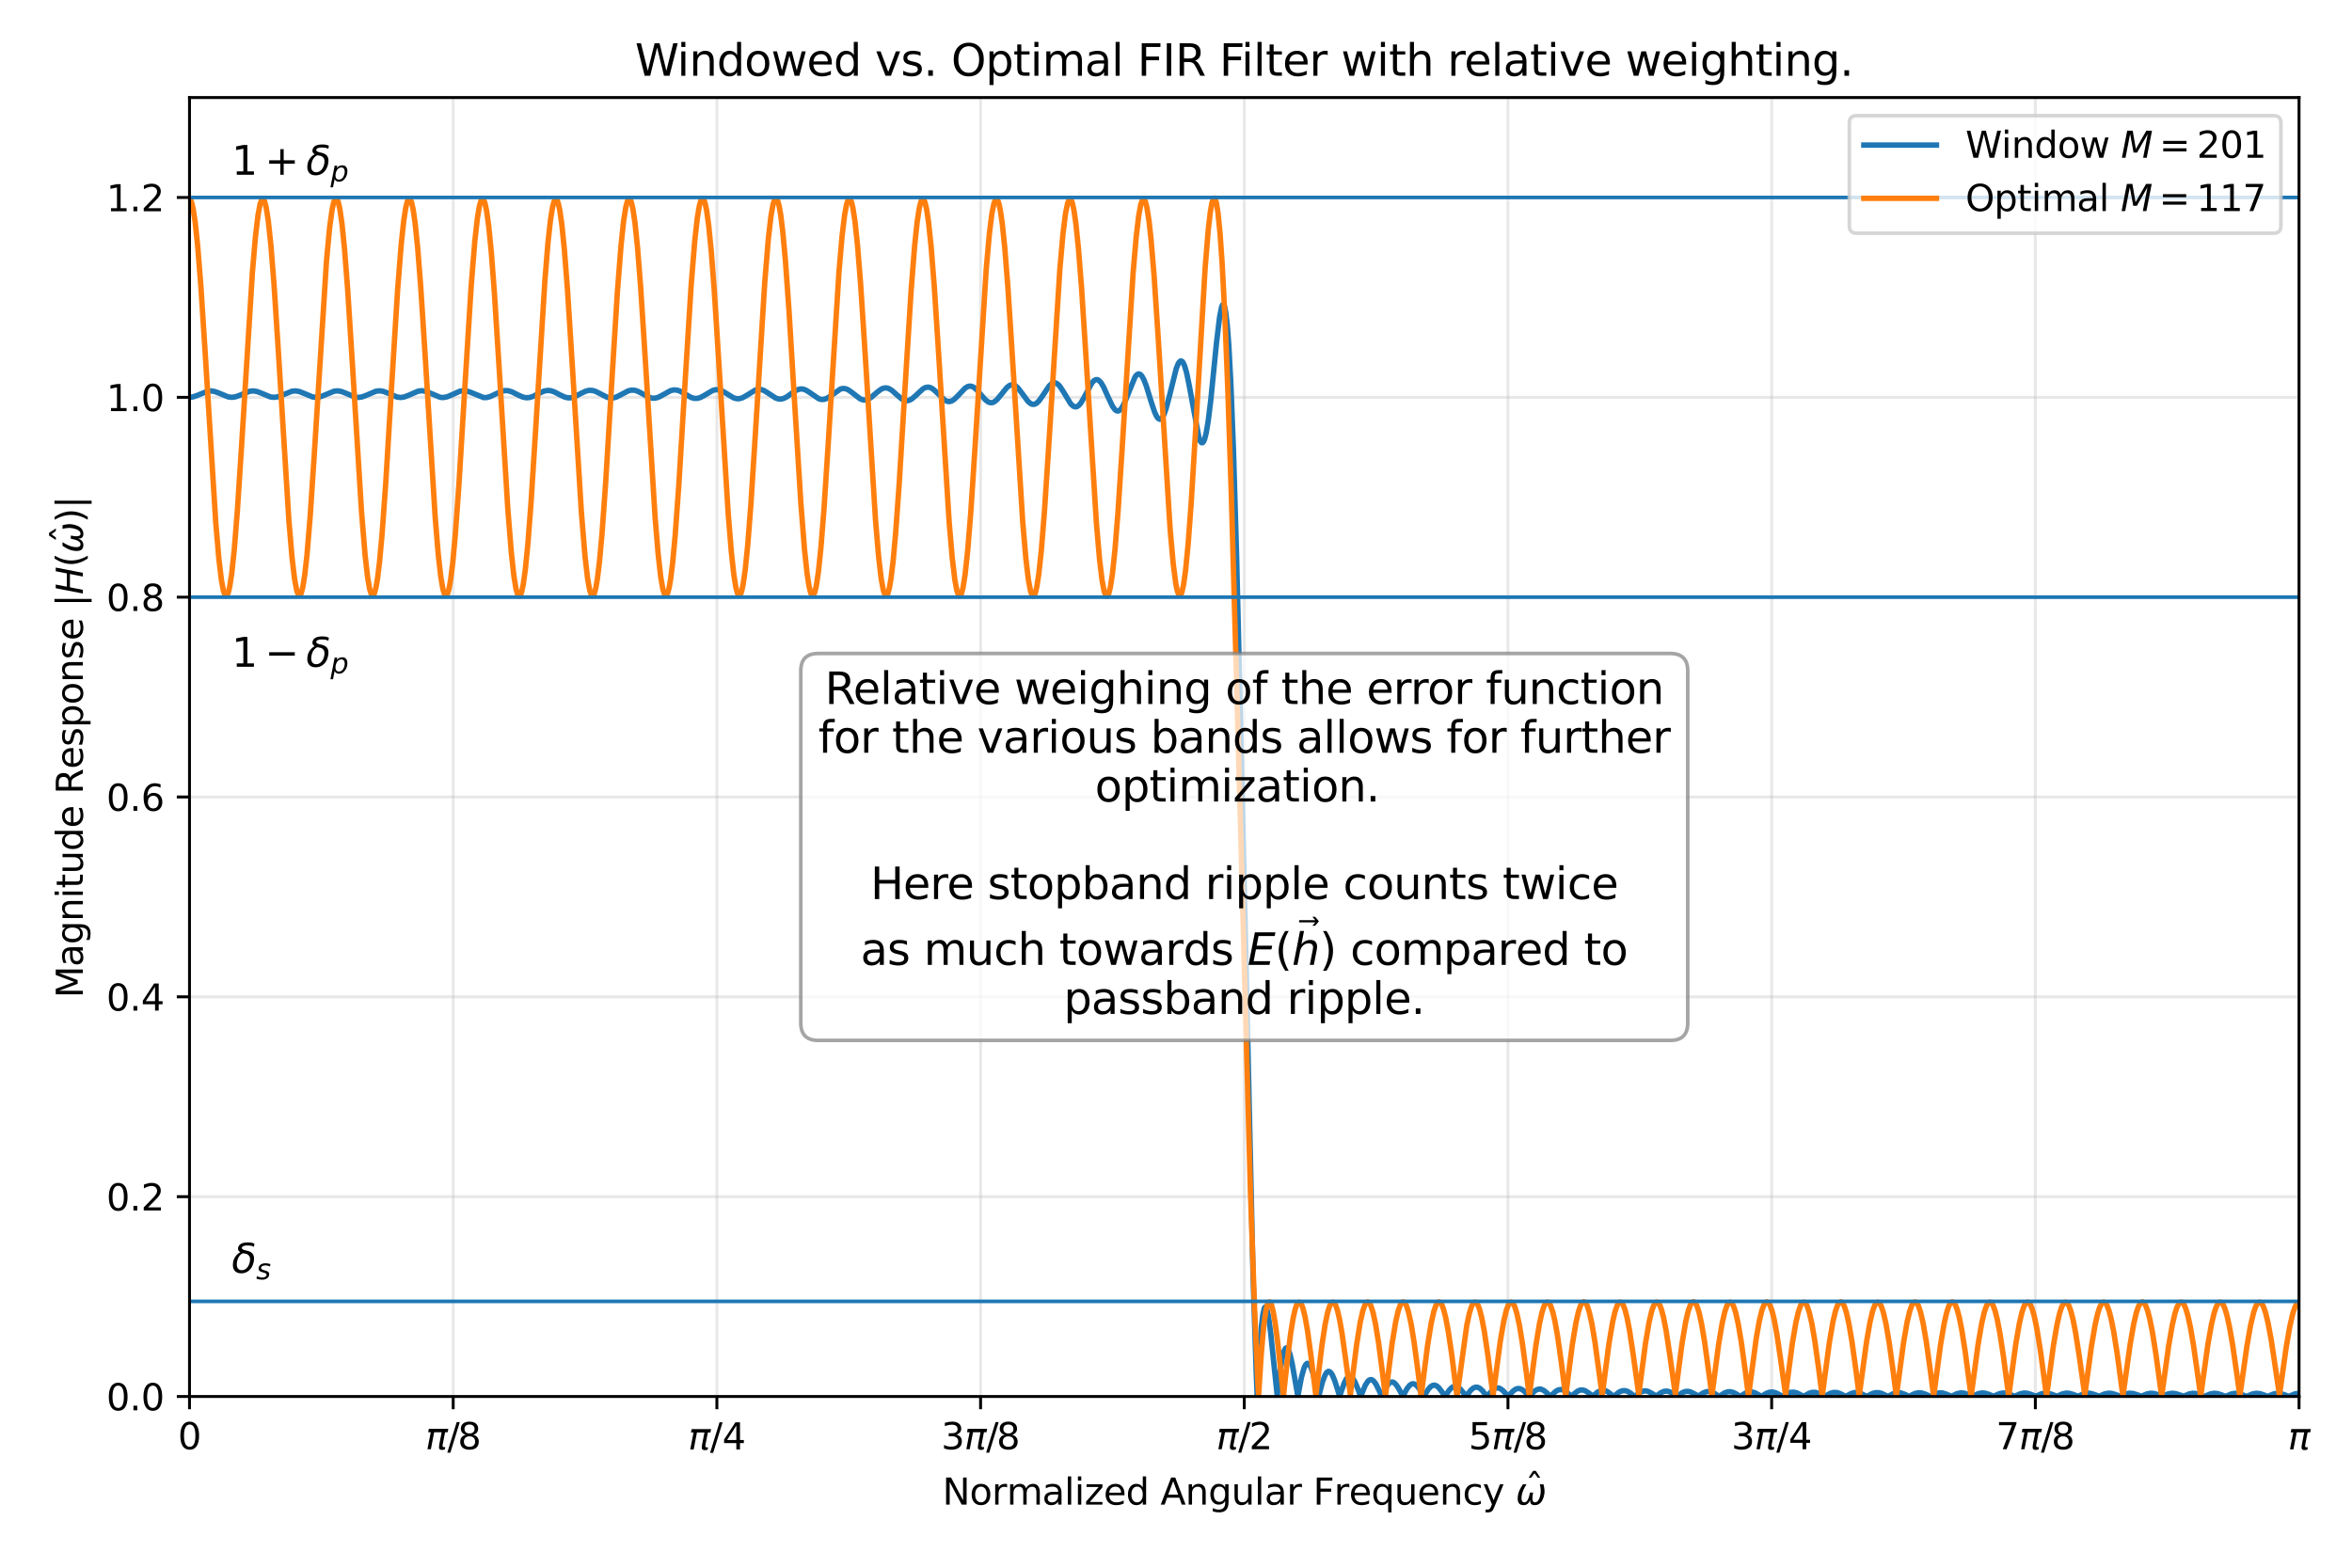 <?xml version="1.0" encoding="utf-8" standalone="no"?>
<!DOCTYPE svg PUBLIC "-//W3C//DTD SVG 1.1//EN"
  "http://www.w3.org/Graphics/SVG/1.1/DTD/svg11.dtd">
<svg xmlns:xlink="http://www.w3.org/1999/xlink" width="648pt" height="432pt" viewBox="0 0 648 432" xmlns="http://www.w3.org/2000/svg" version="1.1">
 <defs>
  <style type="text/css">*{stroke-linejoin: round; stroke-linecap: butt}</style>
 </defs>
 <g id="figure_1">
  <g id="patch_1">
   <path d="M 0 432 
L 648 432 
L 648 0 
L 0 0 
z
" style="fill: #ffffff"/>
  </g>
  <g id="axes_1">
   <g id="patch_2">
    <path d="M 52.21 384.83 
L 633.409 384.83 
L 633.409 26.88 
L 52.21 26.88 
z
" style="fill: #ffffff"/>
   </g>
   <g id="matplotlib.axis_1">
    <g id="xtick_1">
     <g id="line2d_1">
      <path d="M 52.21 384.83 
L 52.21 26.88 
" clip-path="url(#pa27715df5f)" style="fill: none; stroke: #b0b0b0; stroke-opacity: 0.3; stroke-width: 0.8; stroke-linecap: square"/>
     </g>
     <g id="line2d_2">
      <defs>
       <path id="m4870be75e9" d="M 0 0 
L 0 3.5 
" style="stroke: #000000; stroke-width: 0.8"/>
      </defs>
      <g>
       <use xlink:href="#m4870be75e9" x="52.21" y="384.83" style="stroke: #000000; stroke-width: 0.8"/>
      </g>
     </g>
     <g id="text_1">
      <!-- $0$ -->
      <g transform="translate(49.01 399.428) scale(0.1 -0.1)">
       <defs>
        <path id="DejaVuSans-30" d="M 2034 4250 
Q 1547 4250 1301 3770 
Q 1056 3291 1056 2328 
Q 1056 1369 1301 889 
Q 1547 409 2034 409 
Q 2525 409 2770 889 
Q 3016 1369 3016 2328 
Q 3016 3291 2770 3770 
Q 2525 4250 2034 4250 
z
M 2034 4750 
Q 2819 4750 3233 4129 
Q 3647 3509 3647 2328 
Q 3647 1150 3233 529 
Q 2819 -91 2034 -91 
Q 1250 -91 836 529 
Q 422 1150 422 2328 
Q 422 3509 836 4129 
Q 1250 4750 2034 4750 
z
" transform="scale(0.016)"/>
       </defs>
       <use xlink:href="#DejaVuSans-30" transform="translate(0 0.781)"/>
      </g>
     </g>
    </g>
    <g id="xtick_2">
     <g id="line2d_3">
      <path d="M 124.86 384.83 
L 124.86 26.88 
" clip-path="url(#pa27715df5f)" style="fill: none; stroke: #b0b0b0; stroke-opacity: 0.3; stroke-width: 0.8; stroke-linecap: square"/>
     </g>
     <g id="line2d_4">
      <g>
       <use xlink:href="#m4870be75e9" x="124.86" y="384.83" style="stroke: #000000; stroke-width: 0.8"/>
      </g>
     </g>
     <g id="text_2">
      <!-- $\pi/8$ -->
      <g transform="translate(117.21 399.428) scale(0.1 -0.1)">
       <defs>
        <path id="DejaVuSans-Oblique-3c0" d="M 584 3500 
L 3938 3500 
L 3825 2925 
L 3384 2925 
L 2966 775 
Q 2922 550 2981 450 
Q 3038 353 3209 353 
Q 3256 353 3325 363 
Q 3397 369 3419 372 
L 3338 -44 
Q 3222 -84 3103 -103 
Q 2981 -122 2866 -122 
Q 2491 -122 2388 81 
Q 2284 288 2391 838 
L 2797 2925 
L 1506 2925 
L 938 0 
L 350 0 
L 919 2925 
L 472 2925 
L 584 3500 
z
" transform="scale(0.016)"/>
        <path id="DejaVuSans-2f" d="M 1625 4666 
L 2156 4666 
L 531 -594 
L 0 -594 
L 1625 4666 
z
" transform="scale(0.016)"/>
        <path id="DejaVuSans-38" d="M 2034 2216 
Q 1584 2216 1326 1975 
Q 1069 1734 1069 1313 
Q 1069 891 1326 650 
Q 1584 409 2034 409 
Q 2484 409 2743 651 
Q 3003 894 3003 1313 
Q 3003 1734 2745 1975 
Q 2488 2216 2034 2216 
z
M 1403 2484 
Q 997 2584 770 2862 
Q 544 3141 544 3541 
Q 544 4100 942 4425 
Q 1341 4750 2034 4750 
Q 2731 4750 3128 4425 
Q 3525 4100 3525 3541 
Q 3525 3141 3298 2862 
Q 3072 2584 2669 2484 
Q 3125 2378 3379 2068 
Q 3634 1759 3634 1313 
Q 3634 634 3220 271 
Q 2806 -91 2034 -91 
Q 1263 -91 848 271 
Q 434 634 434 1313 
Q 434 1759 690 2068 
Q 947 2378 1403 2484 
z
M 1172 3481 
Q 1172 3119 1398 2916 
Q 1625 2713 2034 2713 
Q 2441 2713 2670 2916 
Q 2900 3119 2900 3481 
Q 2900 3844 2670 4047 
Q 2441 4250 2034 4250 
Q 1625 4250 1398 4047 
Q 1172 3844 1172 3481 
z
" transform="scale(0.016)"/>
       </defs>
       <use xlink:href="#DejaVuSans-Oblique-3c0" transform="translate(0 0.781)"/>
       <use xlink:href="#DejaVuSans-2f" transform="translate(60.205 0.781)"/>
       <use xlink:href="#DejaVuSans-38" transform="translate(88.896 0.781)"/>
      </g>
     </g>
    </g>
    <g id="xtick_3">
     <g id="line2d_5">
      <path d="M 197.51 384.83 
L 197.51 26.88 
" clip-path="url(#pa27715df5f)" style="fill: none; stroke: #b0b0b0; stroke-opacity: 0.3; stroke-width: 0.8; stroke-linecap: square"/>
     </g>
     <g id="line2d_6">
      <g>
       <use xlink:href="#m4870be75e9" x="197.51" y="384.83" style="stroke: #000000; stroke-width: 0.8"/>
      </g>
     </g>
     <g id="text_3">
      <!-- $\pi/4$ -->
      <g transform="translate(189.61 399.428) scale(0.1 -0.1)">
       <defs>
        <path id="DejaVuSans-34" d="M 2419 4116 
L 825 1625 
L 2419 1625 
L 2419 4116 
z
M 2253 4666 
L 3047 4666 
L 3047 1625 
L 3713 1625 
L 3713 1100 
L 3047 1100 
L 3047 0 
L 2419 0 
L 2419 1100 
L 313 1100 
L 313 1709 
L 2253 4666 
z
" transform="scale(0.016)"/>
       </defs>
       <use xlink:href="#DejaVuSans-Oblique-3c0" transform="translate(0 0.094)"/>
       <use xlink:href="#DejaVuSans-2f" transform="translate(60.205 0.094)"/>
       <use xlink:href="#DejaVuSans-34" transform="translate(93.896 0.094)"/>
      </g>
     </g>
    </g>
    <g id="xtick_4">
     <g id="line2d_7">
      <path d="M 270.16 384.83 
L 270.16 26.88 
" clip-path="url(#pa27715df5f)" style="fill: none; stroke: #b0b0b0; stroke-opacity: 0.3; stroke-width: 0.8; stroke-linecap: square"/>
     </g>
     <g id="line2d_8">
      <g>
       <use xlink:href="#m4870be75e9" x="270.16" y="384.83" style="stroke: #000000; stroke-width: 0.8"/>
      </g>
     </g>
     <g id="text_4">
      <!-- $3\pi/8$ -->
      <g transform="translate(259.31 399.428) scale(0.1 -0.1)">
       <defs>
        <path id="DejaVuSans-33" d="M 2597 2516 
Q 3050 2419 3304 2112 
Q 3559 1806 3559 1356 
Q 3559 666 3084 287 
Q 2609 -91 1734 -91 
Q 1441 -91 1130 -33 
Q 819 25 488 141 
L 488 750 
Q 750 597 1062 519 
Q 1375 441 1716 441 
Q 2309 441 2620 675 
Q 2931 909 2931 1356 
Q 2931 1769 2642 2001 
Q 2353 2234 1838 2234 
L 1294 2234 
L 1294 2753 
L 1863 2753 
Q 2328 2753 2575 2939 
Q 2822 3125 2822 3475 
Q 2822 3834 2567 4026 
Q 2313 4219 1838 4219 
Q 1578 4219 1281 4162 
Q 984 4106 628 3988 
L 628 4550 
Q 988 4650 1302 4700 
Q 1616 4750 1894 4750 
Q 2613 4750 3031 4423 
Q 3450 4097 3450 3541 
Q 3450 3153 3228 2886 
Q 3006 2619 2597 2516 
z
" transform="scale(0.016)"/>
       </defs>
       <use xlink:href="#DejaVuSans-33" transform="translate(0 0.781)"/>
       <use xlink:href="#DejaVuSans-Oblique-3c0" transform="translate(63.623 0.781)"/>
       <use xlink:href="#DejaVuSans-2f" transform="translate(123.828 0.781)"/>
       <use xlink:href="#DejaVuSans-38" transform="translate(152.52 0.781)"/>
      </g>
     </g>
    </g>
    <g id="xtick_5">
     <g id="line2d_9">
      <path d="M 342.809 384.83 
L 342.809 26.88 
" clip-path="url(#pa27715df5f)" style="fill: none; stroke: #b0b0b0; stroke-opacity: 0.3; stroke-width: 0.8; stroke-linecap: square"/>
     </g>
     <g id="line2d_10">
      <g>
       <use xlink:href="#m4870be75e9" x="342.809" y="384.83" style="stroke: #000000; stroke-width: 0.8"/>
      </g>
     </g>
     <g id="text_5">
      <!-- $\pi/2$ -->
      <g transform="translate(335.109 399.428) scale(0.1 -0.1)">
       <defs>
        <path id="DejaVuSans-32" d="M 1228 531 
L 3431 531 
L 3431 0 
L 469 0 
L 469 531 
Q 828 903 1448 1529 
Q 2069 2156 2228 2338 
Q 2531 2678 2651 2914 
Q 2772 3150 2772 3378 
Q 2772 3750 2511 3984 
Q 2250 4219 1831 4219 
Q 1534 4219 1204 4116 
Q 875 4013 500 3803 
L 500 4441 
Q 881 4594 1212 4672 
Q 1544 4750 1819 4750 
Q 2544 4750 2975 4387 
Q 3406 4025 3406 3419 
Q 3406 3131 3298 2873 
Q 3191 2616 2906 2266 
Q 2828 2175 2409 1742 
Q 1991 1309 1228 531 
z
" transform="scale(0.016)"/>
       </defs>
       <use xlink:href="#DejaVuSans-Oblique-3c0" transform="translate(0 0.781)"/>
       <use xlink:href="#DejaVuSans-2f" transform="translate(60.205 0.781)"/>
       <use xlink:href="#DejaVuSans-32" transform="translate(90.271 0.781)"/>
      </g>
     </g>
    </g>
    <g id="xtick_6">
     <g id="line2d_11">
      <path d="M 415.459 384.83 
L 415.459 26.88 
" clip-path="url(#pa27715df5f)" style="fill: none; stroke: #b0b0b0; stroke-opacity: 0.3; stroke-width: 0.8; stroke-linecap: square"/>
     </g>
     <g id="line2d_12">
      <g>
       <use xlink:href="#m4870be75e9" x="415.459" y="384.83" style="stroke: #000000; stroke-width: 0.8"/>
      </g>
     </g>
     <g id="text_6">
      <!-- $5\pi/8$ -->
      <g transform="translate(404.609 399.428) scale(0.1 -0.1)">
       <defs>
        <path id="DejaVuSans-35" d="M 691 4666 
L 3169 4666 
L 3169 4134 
L 1269 4134 
L 1269 2991 
Q 1406 3038 1543 3061 
Q 1681 3084 1819 3084 
Q 2600 3084 3056 2656 
Q 3513 2228 3513 1497 
Q 3513 744 3044 326 
Q 2575 -91 1722 -91 
Q 1428 -91 1123 -41 
Q 819 9 494 109 
L 494 744 
Q 775 591 1075 516 
Q 1375 441 1709 441 
Q 2250 441 2565 725 
Q 2881 1009 2881 1497 
Q 2881 1984 2565 2268 
Q 2250 2553 1709 2553 
Q 1456 2553 1204 2497 
Q 953 2441 691 2322 
L 691 4666 
z
" transform="scale(0.016)"/>
       </defs>
       <use xlink:href="#DejaVuSans-35" transform="translate(0 0.781)"/>
       <use xlink:href="#DejaVuSans-Oblique-3c0" transform="translate(63.623 0.781)"/>
       <use xlink:href="#DejaVuSans-2f" transform="translate(123.828 0.781)"/>
       <use xlink:href="#DejaVuSans-38" transform="translate(152.52 0.781)"/>
      </g>
     </g>
    </g>
    <g id="xtick_7">
     <g id="line2d_13">
      <path d="M 488.109 384.83 
L 488.109 26.88 
" clip-path="url(#pa27715df5f)" style="fill: none; stroke: #b0b0b0; stroke-opacity: 0.3; stroke-width: 0.8; stroke-linecap: square"/>
     </g>
     <g id="line2d_14">
      <g>
       <use xlink:href="#m4870be75e9" x="488.109" y="384.83" style="stroke: #000000; stroke-width: 0.8"/>
      </g>
     </g>
     <g id="text_7">
      <!-- $3\pi/4$ -->
      <g transform="translate(477.009 399.428) scale(0.1 -0.1)">
       <use xlink:href="#DejaVuSans-33" transform="translate(0 0.781)"/>
       <use xlink:href="#DejaVuSans-Oblique-3c0" transform="translate(63.623 0.781)"/>
       <use xlink:href="#DejaVuSans-2f" transform="translate(123.828 0.781)"/>
       <use xlink:href="#DejaVuSans-34" transform="translate(157.52 0.781)"/>
      </g>
     </g>
    </g>
    <g id="xtick_8">
     <g id="line2d_15">
      <path d="M 560.759 384.83 
L 560.759 26.88 
" clip-path="url(#pa27715df5f)" style="fill: none; stroke: #b0b0b0; stroke-opacity: 0.3; stroke-width: 0.8; stroke-linecap: square"/>
     </g>
     <g id="line2d_16">
      <g>
       <use xlink:href="#m4870be75e9" x="560.759" y="384.83" style="stroke: #000000; stroke-width: 0.8"/>
      </g>
     </g>
     <g id="text_8">
      <!-- $7\pi/8$ -->
      <g transform="translate(549.909 399.428) scale(0.1 -0.1)">
       <defs>
        <path id="DejaVuSans-37" d="M 525 4666 
L 3525 4666 
L 3525 4397 
L 1831 0 
L 1172 0 
L 2766 4134 
L 525 4134 
L 525 4666 
z
" transform="scale(0.016)"/>
       </defs>
       <use xlink:href="#DejaVuSans-37" transform="translate(0 0.781)"/>
       <use xlink:href="#DejaVuSans-Oblique-3c0" transform="translate(63.623 0.781)"/>
       <use xlink:href="#DejaVuSans-2f" transform="translate(123.828 0.781)"/>
       <use xlink:href="#DejaVuSans-38" transform="translate(152.52 0.781)"/>
      </g>
     </g>
    </g>
    <g id="xtick_9">
     <g id="line2d_17">
      <path d="M 633.409 384.83 
L 633.409 26.88 
" clip-path="url(#pa27715df5f)" style="fill: none; stroke: #b0b0b0; stroke-opacity: 0.3; stroke-width: 0.8; stroke-linecap: square"/>
     </g>
     <g id="line2d_18">
      <g>
       <use xlink:href="#m4870be75e9" x="633.409" y="384.83" style="stroke: #000000; stroke-width: 0.8"/>
      </g>
     </g>
     <g id="text_9">
      <!-- $\pi$ -->
      <g transform="translate(630.359 399.428) scale(0.1 -0.1)">
       <use xlink:href="#DejaVuSans-Oblique-3c0" transform="translate(0 0.312)"/>
      </g>
     </g>
    </g>
    <g id="text_10">
     <!-- Normalized Angular Frequency $\hat{\omega}$ -->
     <g transform="translate(259.659 414.708) scale(0.1 -0.1)">
      <defs>
       <path id="DejaVuSans-4e" d="M 628 4666 
L 1478 4666 
L 3547 763 
L 3547 4666 
L 4159 4666 
L 4159 0 
L 3309 0 
L 1241 3903 
L 1241 0 
L 628 0 
L 628 4666 
z
" transform="scale(0.016)"/>
       <path id="DejaVuSans-6f" d="M 1959 3097 
Q 1497 3097 1228 2736 
Q 959 2375 959 1747 
Q 959 1119 1226 758 
Q 1494 397 1959 397 
Q 2419 397 2687 759 
Q 2956 1122 2956 1747 
Q 2956 2369 2687 2733 
Q 2419 3097 1959 3097 
z
M 1959 3584 
Q 2709 3584 3137 3096 
Q 3566 2609 3566 1747 
Q 3566 888 3137 398 
Q 2709 -91 1959 -91 
Q 1206 -91 779 398 
Q 353 888 353 1747 
Q 353 2609 779 3096 
Q 1206 3584 1959 3584 
z
" transform="scale(0.016)"/>
       <path id="DejaVuSans-72" d="M 2631 2963 
Q 2534 3019 2420 3045 
Q 2306 3072 2169 3072 
Q 1681 3072 1420 2755 
Q 1159 2438 1159 1844 
L 1159 0 
L 581 0 
L 581 3500 
L 1159 3500 
L 1159 2956 
Q 1341 3275 1631 3429 
Q 1922 3584 2338 3584 
Q 2397 3584 2469 3576 
Q 2541 3569 2628 3553 
L 2631 2963 
z
" transform="scale(0.016)"/>
       <path id="DejaVuSans-6d" d="M 3328 2828 
Q 3544 3216 3844 3400 
Q 4144 3584 4550 3584 
Q 5097 3584 5394 3201 
Q 5691 2819 5691 2113 
L 5691 0 
L 5113 0 
L 5113 2094 
Q 5113 2597 4934 2840 
Q 4756 3084 4391 3084 
Q 3944 3084 3684 2787 
Q 3425 2491 3425 1978 
L 3425 0 
L 2847 0 
L 2847 2094 
Q 2847 2600 2669 2842 
Q 2491 3084 2119 3084 
Q 1678 3084 1418 2786 
Q 1159 2488 1159 1978 
L 1159 0 
L 581 0 
L 581 3500 
L 1159 3500 
L 1159 2956 
Q 1356 3278 1631 3431 
Q 1906 3584 2284 3584 
Q 2666 3584 2933 3390 
Q 3200 3197 3328 2828 
z
" transform="scale(0.016)"/>
       <path id="DejaVuSans-61" d="M 2194 1759 
Q 1497 1759 1228 1600 
Q 959 1441 959 1056 
Q 959 750 1161 570 
Q 1363 391 1709 391 
Q 2188 391 2477 730 
Q 2766 1069 2766 1631 
L 2766 1759 
L 2194 1759 
z
M 3341 1997 
L 3341 0 
L 2766 0 
L 2766 531 
Q 2569 213 2275 61 
Q 1981 -91 1556 -91 
Q 1019 -91 701 211 
Q 384 513 384 1019 
Q 384 1609 779 1909 
Q 1175 2209 1959 2209 
L 2766 2209 
L 2766 2266 
Q 2766 2663 2505 2880 
Q 2244 3097 1772 3097 
Q 1472 3097 1187 3025 
Q 903 2953 641 2809 
L 641 3341 
Q 956 3463 1253 3523 
Q 1550 3584 1831 3584 
Q 2591 3584 2966 3190 
Q 3341 2797 3341 1997 
z
" transform="scale(0.016)"/>
       <path id="DejaVuSans-6c" d="M 603 4863 
L 1178 4863 
L 1178 0 
L 603 0 
L 603 4863 
z
" transform="scale(0.016)"/>
       <path id="DejaVuSans-69" d="M 603 3500 
L 1178 3500 
L 1178 0 
L 603 0 
L 603 3500 
z
M 603 4863 
L 1178 4863 
L 1178 4134 
L 603 4134 
L 603 4863 
z
" transform="scale(0.016)"/>
       <path id="DejaVuSans-7a" d="M 353 3500 
L 3084 3500 
L 3084 2975 
L 922 459 
L 3084 459 
L 3084 0 
L 275 0 
L 275 525 
L 2438 3041 
L 353 3041 
L 353 3500 
z
" transform="scale(0.016)"/>
       <path id="DejaVuSans-65" d="M 3597 1894 
L 3597 1613 
L 953 1613 
Q 991 1019 1311 708 
Q 1631 397 2203 397 
Q 2534 397 2845 478 
Q 3156 559 3463 722 
L 3463 178 
Q 3153 47 2828 -22 
Q 2503 -91 2169 -91 
Q 1331 -91 842 396 
Q 353 884 353 1716 
Q 353 2575 817 3079 
Q 1281 3584 2069 3584 
Q 2775 3584 3186 3129 
Q 3597 2675 3597 1894 
z
M 3022 2063 
Q 3016 2534 2758 2815 
Q 2500 3097 2075 3097 
Q 1594 3097 1305 2825 
Q 1016 2553 972 2059 
L 3022 2063 
z
" transform="scale(0.016)"/>
       <path id="DejaVuSans-64" d="M 2906 2969 
L 2906 4863 
L 3481 4863 
L 3481 0 
L 2906 0 
L 2906 525 
Q 2725 213 2448 61 
Q 2172 -91 1784 -91 
Q 1150 -91 751 415 
Q 353 922 353 1747 
Q 353 2572 751 3078 
Q 1150 3584 1784 3584 
Q 2172 3584 2448 3432 
Q 2725 3281 2906 2969 
z
M 947 1747 
Q 947 1113 1208 752 
Q 1469 391 1925 391 
Q 2381 391 2643 752 
Q 2906 1113 2906 1747 
Q 2906 2381 2643 2742 
Q 2381 3103 1925 3103 
Q 1469 3103 1208 2742 
Q 947 2381 947 1747 
z
" transform="scale(0.016)"/>
       <path id="DejaVuSans-20" transform="scale(0.016)"/>
       <path id="DejaVuSans-41" d="M 2188 4044 
L 1331 1722 
L 3047 1722 
L 2188 4044 
z
M 1831 4666 
L 2547 4666 
L 4325 0 
L 3669 0 
L 3244 1197 
L 1141 1197 
L 716 0 
L 50 0 
L 1831 4666 
z
" transform="scale(0.016)"/>
       <path id="DejaVuSans-6e" d="M 3513 2113 
L 3513 0 
L 2938 0 
L 2938 2094 
Q 2938 2591 2744 2837 
Q 2550 3084 2163 3084 
Q 1697 3084 1428 2787 
Q 1159 2491 1159 1978 
L 1159 0 
L 581 0 
L 581 3500 
L 1159 3500 
L 1159 2956 
Q 1366 3272 1645 3428 
Q 1925 3584 2291 3584 
Q 2894 3584 3203 3211 
Q 3513 2838 3513 2113 
z
" transform="scale(0.016)"/>
       <path id="DejaVuSans-67" d="M 2906 1791 
Q 2906 2416 2648 2759 
Q 2391 3103 1925 3103 
Q 1463 3103 1205 2759 
Q 947 2416 947 1791 
Q 947 1169 1205 825 
Q 1463 481 1925 481 
Q 2391 481 2648 825 
Q 2906 1169 2906 1791 
z
M 3481 434 
Q 3481 -459 3084 -895 
Q 2688 -1331 1869 -1331 
Q 1566 -1331 1297 -1286 
Q 1028 -1241 775 -1147 
L 775 -588 
Q 1028 -725 1275 -790 
Q 1522 -856 1778 -856 
Q 2344 -856 2625 -561 
Q 2906 -266 2906 331 
L 2906 616 
Q 2728 306 2450 153 
Q 2172 0 1784 0 
Q 1141 0 747 490 
Q 353 981 353 1791 
Q 353 2603 747 3093 
Q 1141 3584 1784 3584 
Q 2172 3584 2450 3431 
Q 2728 3278 2906 2969 
L 2906 3500 
L 3481 3500 
L 3481 434 
z
" transform="scale(0.016)"/>
       <path id="DejaVuSans-75" d="M 544 1381 
L 544 3500 
L 1119 3500 
L 1119 1403 
Q 1119 906 1312 657 
Q 1506 409 1894 409 
Q 2359 409 2629 706 
Q 2900 1003 2900 1516 
L 2900 3500 
L 3475 3500 
L 3475 0 
L 2900 0 
L 2900 538 
Q 2691 219 2414 64 
Q 2138 -91 1772 -91 
Q 1169 -91 856 284 
Q 544 659 544 1381 
z
M 1991 3584 
L 1991 3584 
z
" transform="scale(0.016)"/>
       <path id="DejaVuSans-46" d="M 628 4666 
L 3309 4666 
L 3309 4134 
L 1259 4134 
L 1259 2759 
L 3109 2759 
L 3109 2228 
L 1259 2228 
L 1259 0 
L 628 0 
L 628 4666 
z
" transform="scale(0.016)"/>
       <path id="DejaVuSans-71" d="M 947 1747 
Q 947 1113 1208 752 
Q 1469 391 1925 391 
Q 2381 391 2643 752 
Q 2906 1113 2906 1747 
Q 2906 2381 2643 2742 
Q 2381 3103 1925 3103 
Q 1469 3103 1208 2742 
Q 947 2381 947 1747 
z
M 2906 525 
Q 2725 213 2448 61 
Q 2172 -91 1784 -91 
Q 1150 -91 751 415 
Q 353 922 353 1747 
Q 353 2572 751 3078 
Q 1150 3584 1784 3584 
Q 2172 3584 2448 3432 
Q 2725 3281 2906 2969 
L 2906 3500 
L 3481 3500 
L 3481 -1331 
L 2906 -1331 
L 2906 525 
z
" transform="scale(0.016)"/>
       <path id="DejaVuSans-63" d="M 3122 3366 
L 3122 2828 
Q 2878 2963 2633 3030 
Q 2388 3097 2138 3097 
Q 1578 3097 1268 2742 
Q 959 2388 959 1747 
Q 959 1106 1268 751 
Q 1578 397 2138 397 
Q 2388 397 2633 464 
Q 2878 531 3122 666 
L 3122 134 
Q 2881 22 2623 -34 
Q 2366 -91 2075 -91 
Q 1284 -91 818 406 
Q 353 903 353 1747 
Q 353 2603 823 3093 
Q 1294 3584 2113 3584 
Q 2378 3584 2631 3529 
Q 2884 3475 3122 3366 
z
" transform="scale(0.016)"/>
       <path id="DejaVuSans-79" d="M 2059 -325 
Q 1816 -950 1584 -1140 
Q 1353 -1331 966 -1331 
L 506 -1331 
L 506 -850 
L 844 -850 
Q 1081 -850 1212 -737 
Q 1344 -625 1503 -206 
L 1606 56 
L 191 3500 
L 800 3500 
L 1894 763 
L 2988 3500 
L 3597 3500 
L 2059 -325 
z
" transform="scale(0.016)"/>
       <path id="DejaVuSans-302" d="M -1831 5119 
L -1369 5119 
L -603 3944 
L -1038 3944 
L -1600 4709 
L -2163 3944 
L -2597 3944 
L -1831 5119 
z
M -1600 3584 
L -1600 3584 
z
" transform="scale(0.016)"/>
       <path id="DejaVuSans-Oblique-3c9" d="M 1369 -91 
Q 72 -91 434 1766 
Q 575 2500 1256 3500 
L 1875 3500 
Q 1231 2500 1088 1750 
Q 819 397 1519 397 
Q 2166 397 2478 2078 
L 3009 2078 
Q 2669 388 3316 397 
Q 4013 403 4275 1750 
Q 4419 2500 4169 3500 
L 4788 3500 
Q 5075 2500 4934 1766 
Q 4578 -94 3278 -91 
Q 2428 -88 2503 844 
Q 2194 -91 1369 -91 
z
" transform="scale(0.016)"/>
      </defs>
      <use xlink:href="#DejaVuSans-4e" transform="translate(0 0.828)"/>
      <use xlink:href="#DejaVuSans-6f" transform="translate(74.805 0.828)"/>
      <use xlink:href="#DejaVuSans-72" transform="translate(135.986 0.828)"/>
      <use xlink:href="#DejaVuSans-6d" transform="translate(177.1 0.828)"/>
      <use xlink:href="#DejaVuSans-61" transform="translate(274.512 0.828)"/>
      <use xlink:href="#DejaVuSans-6c" transform="translate(335.791 0.828)"/>
      <use xlink:href="#DejaVuSans-69" transform="translate(363.574 0.828)"/>
      <use xlink:href="#DejaVuSans-7a" transform="translate(391.357 0.828)"/>
      <use xlink:href="#DejaVuSans-65" transform="translate(443.848 0.828)"/>
      <use xlink:href="#DejaVuSans-64" transform="translate(505.371 0.828)"/>
      <use xlink:href="#DejaVuSans-20" transform="translate(568.848 0.828)"/>
      <use xlink:href="#DejaVuSans-41" transform="translate(600.635 0.828)"/>
      <use xlink:href="#DejaVuSans-6e" transform="translate(669.043 0.828)"/>
      <use xlink:href="#DejaVuSans-67" transform="translate(732.422 0.828)"/>
      <use xlink:href="#DejaVuSans-75" transform="translate(795.898 0.828)"/>
      <use xlink:href="#DejaVuSans-6c" transform="translate(859.277 0.828)"/>
      <use xlink:href="#DejaVuSans-61" transform="translate(887.061 0.828)"/>
      <use xlink:href="#DejaVuSans-72" transform="translate(948.34 0.828)"/>
      <use xlink:href="#DejaVuSans-20" transform="translate(989.453 0.828)"/>
      <use xlink:href="#DejaVuSans-46" transform="translate(1021.24 0.828)"/>
      <use xlink:href="#DejaVuSans-72" transform="translate(1078.76 0.828)"/>
      <use xlink:href="#DejaVuSans-65" transform="translate(1119.873 0.828)"/>
      <use xlink:href="#DejaVuSans-71" transform="translate(1181.396 0.828)"/>
      <use xlink:href="#DejaVuSans-75" transform="translate(1244.873 0.828)"/>
      <use xlink:href="#DejaVuSans-65" transform="translate(1308.252 0.828)"/>
      <use xlink:href="#DejaVuSans-6e" transform="translate(1369.775 0.828)"/>
      <use xlink:href="#DejaVuSans-63" transform="translate(1433.154 0.828)"/>
      <use xlink:href="#DejaVuSans-79" transform="translate(1488.135 0.828)"/>
      <use xlink:href="#DejaVuSans-20" transform="translate(1547.314 0.828)"/>
      <use xlink:href="#DejaVuSans-302" transform="translate(1656.615 12.016)"/>
      <use xlink:href="#DejaVuSans-Oblique-3c9" transform="translate(1579.102 0.828)"/>
     </g>
    </g>
   </g>
   <g id="matplotlib.axis_2">
    <g id="ytick_1">
     <g id="line2d_19">
      <path d="M 52.21 384.83 
L 633.409 384.83 
" clip-path="url(#pa27715df5f)" style="fill: none; stroke: #b0b0b0; stroke-opacity: 0.3; stroke-width: 0.8; stroke-linecap: square"/>
     </g>
     <g id="line2d_20">
      <defs>
       <path id="m52d3c9d5c2" d="M 0 0 
L -3.5 0 
" style="stroke: #000000; stroke-width: 0.8"/>
      </defs>
      <g>
       <use xlink:href="#m52d3c9d5c2" x="52.21" y="384.83" style="stroke: #000000; stroke-width: 0.8"/>
      </g>
     </g>
     <g id="text_11">
      <!-- 0.0 -->
      <g transform="translate(29.307 388.629) scale(0.1 -0.1)">
       <defs>
        <path id="DejaVuSans-2e" d="M 684 794 
L 1344 794 
L 1344 0 
L 684 0 
L 684 794 
z
" transform="scale(0.016)"/>
       </defs>
       <use xlink:href="#DejaVuSans-30"/>
       <use xlink:href="#DejaVuSans-2e" transform="translate(63.623 0)"/>
       <use xlink:href="#DejaVuSans-30" transform="translate(95.41 0)"/>
      </g>
     </g>
    </g>
    <g id="ytick_2">
     <g id="line2d_21">
      <path d="M 52.21 329.761 
L 633.409 329.761 
" clip-path="url(#pa27715df5f)" style="fill: none; stroke: #b0b0b0; stroke-opacity: 0.3; stroke-width: 0.8; stroke-linecap: square"/>
     </g>
     <g id="line2d_22">
      <g>
       <use xlink:href="#m52d3c9d5c2" x="52.21" y="329.761" style="stroke: #000000; stroke-width: 0.8"/>
      </g>
     </g>
     <g id="text_12">
      <!-- 0.2 -->
      <g transform="translate(29.307 333.56) scale(0.1 -0.1)">
       <use xlink:href="#DejaVuSans-30"/>
       <use xlink:href="#DejaVuSans-2e" transform="translate(63.623 0)"/>
       <use xlink:href="#DejaVuSans-32" transform="translate(95.41 0)"/>
      </g>
     </g>
    </g>
    <g id="ytick_3">
     <g id="line2d_23">
      <path d="M 52.21 274.692 
L 633.409 274.692 
" clip-path="url(#pa27715df5f)" style="fill: none; stroke: #b0b0b0; stroke-opacity: 0.3; stroke-width: 0.8; stroke-linecap: square"/>
     </g>
     <g id="line2d_24">
      <g>
       <use xlink:href="#m52d3c9d5c2" x="52.21" y="274.692" style="stroke: #000000; stroke-width: 0.8"/>
      </g>
     </g>
     <g id="text_13">
      <!-- 0.4 -->
      <g transform="translate(29.307 278.491) scale(0.1 -0.1)">
       <use xlink:href="#DejaVuSans-30"/>
       <use xlink:href="#DejaVuSans-2e" transform="translate(63.623 0)"/>
       <use xlink:href="#DejaVuSans-34" transform="translate(95.41 0)"/>
      </g>
     </g>
    </g>
    <g id="ytick_4">
     <g id="line2d_25">
      <path d="M 52.21 219.622 
L 633.409 219.622 
" clip-path="url(#pa27715df5f)" style="fill: none; stroke: #b0b0b0; stroke-opacity: 0.3; stroke-width: 0.8; stroke-linecap: square"/>
     </g>
     <g id="line2d_26">
      <g>
       <use xlink:href="#m52d3c9d5c2" x="52.21" y="219.622" style="stroke: #000000; stroke-width: 0.8"/>
      </g>
     </g>
     <g id="text_14">
      <!-- 0.6 -->
      <g transform="translate(29.307 223.422) scale(0.1 -0.1)">
       <defs>
        <path id="DejaVuSans-36" d="M 2113 2584 
Q 1688 2584 1439 2293 
Q 1191 2003 1191 1497 
Q 1191 994 1439 701 
Q 1688 409 2113 409 
Q 2538 409 2786 701 
Q 3034 994 3034 1497 
Q 3034 2003 2786 2293 
Q 2538 2584 2113 2584 
z
M 3366 4563 
L 3366 3988 
Q 3128 4100 2886 4159 
Q 2644 4219 2406 4219 
Q 1781 4219 1451 3797 
Q 1122 3375 1075 2522 
Q 1259 2794 1537 2939 
Q 1816 3084 2150 3084 
Q 2853 3084 3261 2657 
Q 3669 2231 3669 1497 
Q 3669 778 3244 343 
Q 2819 -91 2113 -91 
Q 1303 -91 875 529 
Q 447 1150 447 2328 
Q 447 3434 972 4092 
Q 1497 4750 2381 4750 
Q 2619 4750 2861 4703 
Q 3103 4656 3366 4563 
z
" transform="scale(0.016)"/>
       </defs>
       <use xlink:href="#DejaVuSans-30"/>
       <use xlink:href="#DejaVuSans-2e" transform="translate(63.623 0)"/>
       <use xlink:href="#DejaVuSans-36" transform="translate(95.41 0)"/>
      </g>
     </g>
    </g>
    <g id="ytick_5">
     <g id="line2d_27">
      <path d="M 52.21 164.553 
L 633.409 164.553 
" clip-path="url(#pa27715df5f)" style="fill: none; stroke: #b0b0b0; stroke-opacity: 0.3; stroke-width: 0.8; stroke-linecap: square"/>
     </g>
     <g id="line2d_28">
      <g>
       <use xlink:href="#m52d3c9d5c2" x="52.21" y="164.553" style="stroke: #000000; stroke-width: 0.8"/>
      </g>
     </g>
     <g id="text_15">
      <!-- 0.8 -->
      <g transform="translate(29.307 168.352) scale(0.1 -0.1)">
       <use xlink:href="#DejaVuSans-30"/>
       <use xlink:href="#DejaVuSans-2e" transform="translate(63.623 0)"/>
       <use xlink:href="#DejaVuSans-38" transform="translate(95.41 0)"/>
      </g>
     </g>
    </g>
    <g id="ytick_6">
     <g id="line2d_29">
      <path d="M 52.21 109.484 
L 633.409 109.484 
" clip-path="url(#pa27715df5f)" style="fill: none; stroke: #b0b0b0; stroke-opacity: 0.3; stroke-width: 0.8; stroke-linecap: square"/>
     </g>
     <g id="line2d_30">
      <g>
       <use xlink:href="#m52d3c9d5c2" x="52.21" y="109.484" style="stroke: #000000; stroke-width: 0.8"/>
      </g>
     </g>
     <g id="text_16">
      <!-- 1.0 -->
      <g transform="translate(29.307 113.283) scale(0.1 -0.1)">
       <defs>
        <path id="DejaVuSans-31" d="M 794 531 
L 1825 531 
L 1825 4091 
L 703 3866 
L 703 4441 
L 1819 4666 
L 2450 4666 
L 2450 531 
L 3481 531 
L 3481 0 
L 794 0 
L 794 531 
z
" transform="scale(0.016)"/>
       </defs>
       <use xlink:href="#DejaVuSans-31"/>
       <use xlink:href="#DejaVuSans-2e" transform="translate(63.623 0)"/>
       <use xlink:href="#DejaVuSans-30" transform="translate(95.41 0)"/>
      </g>
     </g>
    </g>
    <g id="ytick_7">
     <g id="line2d_31">
      <path d="M 52.21 54.415 
L 633.409 54.415 
" clip-path="url(#pa27715df5f)" style="fill: none; stroke: #b0b0b0; stroke-opacity: 0.3; stroke-width: 0.8; stroke-linecap: square"/>
     </g>
     <g id="line2d_32">
      <g>
       <use xlink:href="#m52d3c9d5c2" x="52.21" y="54.415" style="stroke: #000000; stroke-width: 0.8"/>
      </g>
     </g>
     <g id="text_17">
      <!-- 1.2 -->
      <g transform="translate(29.307 58.214) scale(0.1 -0.1)">
       <use xlink:href="#DejaVuSans-31"/>
       <use xlink:href="#DejaVuSans-2e" transform="translate(63.623 0)"/>
       <use xlink:href="#DejaVuSans-32" transform="translate(95.41 0)"/>
      </g>
     </g>
    </g>
    <g id="text_18">
     <!-- Magnitude Response $|H(\hat{\omega})|$ -->
     <g transform="translate(22.907 275.005) rotate(-90) scale(0.1 -0.1)">
      <defs>
       <path id="DejaVuSans-4d" d="M 628 4666 
L 1569 4666 
L 2759 1491 
L 3956 4666 
L 4897 4666 
L 4897 0 
L 4281 0 
L 4281 4097 
L 3078 897 
L 2444 897 
L 1241 4097 
L 1241 0 
L 628 0 
L 628 4666 
z
" transform="scale(0.016)"/>
       <path id="DejaVuSans-74" d="M 1172 4494 
L 1172 3500 
L 2356 3500 
L 2356 3053 
L 1172 3053 
L 1172 1153 
Q 1172 725 1289 603 
Q 1406 481 1766 481 
L 2356 481 
L 2356 0 
L 1766 0 
Q 1100 0 847 248 
Q 594 497 594 1153 
L 594 3053 
L 172 3053 
L 172 3500 
L 594 3500 
L 594 4494 
L 1172 4494 
z
" transform="scale(0.016)"/>
       <path id="DejaVuSans-52" d="M 2841 2188 
Q 3044 2119 3236 1894 
Q 3428 1669 3622 1275 
L 4263 0 
L 3584 0 
L 2988 1197 
Q 2756 1666 2539 1819 
Q 2322 1972 1947 1972 
L 1259 1972 
L 1259 0 
L 628 0 
L 628 4666 
L 2053 4666 
Q 2853 4666 3247 4331 
Q 3641 3997 3641 3322 
Q 3641 2881 3436 2590 
Q 3231 2300 2841 2188 
z
M 1259 4147 
L 1259 2491 
L 2053 2491 
Q 2509 2491 2742 2702 
Q 2975 2913 2975 3322 
Q 2975 3731 2742 3939 
Q 2509 4147 2053 4147 
L 1259 4147 
z
" transform="scale(0.016)"/>
       <path id="DejaVuSans-73" d="M 2834 3397 
L 2834 2853 
Q 2591 2978 2328 3040 
Q 2066 3103 1784 3103 
Q 1356 3103 1142 2972 
Q 928 2841 928 2578 
Q 928 2378 1081 2264 
Q 1234 2150 1697 2047 
L 1894 2003 
Q 2506 1872 2764 1633 
Q 3022 1394 3022 966 
Q 3022 478 2636 193 
Q 2250 -91 1575 -91 
Q 1294 -91 989 -36 
Q 684 19 347 128 
L 347 722 
Q 666 556 975 473 
Q 1284 391 1588 391 
Q 1994 391 2212 530 
Q 2431 669 2431 922 
Q 2431 1156 2273 1281 
Q 2116 1406 1581 1522 
L 1381 1569 
Q 847 1681 609 1914 
Q 372 2147 372 2553 
Q 372 3047 722 3315 
Q 1072 3584 1716 3584 
Q 2034 3584 2315 3537 
Q 2597 3491 2834 3397 
z
" transform="scale(0.016)"/>
       <path id="DejaVuSans-70" d="M 1159 525 
L 1159 -1331 
L 581 -1331 
L 581 3500 
L 1159 3500 
L 1159 2969 
Q 1341 3281 1617 3432 
Q 1894 3584 2278 3584 
Q 2916 3584 3314 3078 
Q 3713 2572 3713 1747 
Q 3713 922 3314 415 
Q 2916 -91 2278 -91 
Q 1894 -91 1617 61 
Q 1341 213 1159 525 
z
M 3116 1747 
Q 3116 2381 2855 2742 
Q 2594 3103 2138 3103 
Q 1681 3103 1420 2742 
Q 1159 2381 1159 1747 
Q 1159 1113 1420 752 
Q 1681 391 2138 391 
Q 2594 391 2855 752 
Q 3116 1113 3116 1747 
z
" transform="scale(0.016)"/>
       <path id="DejaVuSans-7c" d="M 1344 4891 
L 1344 -1509 
L 813 -1509 
L 813 4891 
L 1344 4891 
z
" transform="scale(0.016)"/>
       <path id="DejaVuSans-Oblique-48" d="M 1081 4666 
L 1716 4666 
L 1344 2753 
L 3634 2753 
L 4006 4666 
L 4641 4666 
L 3731 0 
L 3097 0 
L 3531 2222 
L 1241 2222 
L 806 0 
L 172 0 
L 1081 4666 
z
" transform="scale(0.016)"/>
       <path id="DejaVuSans-28" d="M 1984 4856 
Q 1566 4138 1362 3434 
Q 1159 2731 1159 2009 
Q 1159 1288 1364 580 
Q 1569 -128 1984 -844 
L 1484 -844 
Q 1016 -109 783 600 
Q 550 1309 550 2009 
Q 550 2706 781 3412 
Q 1013 4119 1484 4856 
L 1984 4856 
z
" transform="scale(0.016)"/>
       <path id="DejaVuSans-29" d="M 513 4856 
L 1013 4856 
Q 1481 4119 1714 3412 
Q 1947 2706 1947 2009 
Q 1947 1309 1714 600 
Q 1481 -109 1013 -844 
L 513 -844 
Q 928 -128 1133 580 
Q 1338 1288 1338 2009 
Q 1338 2731 1133 3434 
Q 928 4138 513 4856 
z
" transform="scale(0.016)"/>
      </defs>
      <use xlink:href="#DejaVuSans-4d" transform="translate(0 0.828)"/>
      <use xlink:href="#DejaVuSans-61" transform="translate(86.279 0.828)"/>
      <use xlink:href="#DejaVuSans-67" transform="translate(147.559 0.828)"/>
      <use xlink:href="#DejaVuSans-6e" transform="translate(211.035 0.828)"/>
      <use xlink:href="#DejaVuSans-69" transform="translate(274.414 0.828)"/>
      <use xlink:href="#DejaVuSans-74" transform="translate(302.197 0.828)"/>
      <use xlink:href="#DejaVuSans-75" transform="translate(341.406 0.828)"/>
      <use xlink:href="#DejaVuSans-64" transform="translate(404.785 0.828)"/>
      <use xlink:href="#DejaVuSans-65" transform="translate(468.262 0.828)"/>
      <use xlink:href="#DejaVuSans-20" transform="translate(529.785 0.828)"/>
      <use xlink:href="#DejaVuSans-52" transform="translate(561.572 0.828)"/>
      <use xlink:href="#DejaVuSans-65" transform="translate(631.055 0.828)"/>
      <use xlink:href="#DejaVuSans-73" transform="translate(692.578 0.828)"/>
      <use xlink:href="#DejaVuSans-70" transform="translate(744.678 0.828)"/>
      <use xlink:href="#DejaVuSans-6f" transform="translate(808.154 0.828)"/>
      <use xlink:href="#DejaVuSans-6e" transform="translate(869.336 0.828)"/>
      <use xlink:href="#DejaVuSans-73" transform="translate(932.715 0.828)"/>
      <use xlink:href="#DejaVuSans-65" transform="translate(984.814 0.828)"/>
      <use xlink:href="#DejaVuSans-20" transform="translate(1046.338 0.828)"/>
      <use xlink:href="#DejaVuSans-7c" transform="translate(1078.125 0.828)"/>
      <use xlink:href="#DejaVuSans-Oblique-48" transform="translate(1111.816 0.828)"/>
      <use xlink:href="#DejaVuSans-28" transform="translate(1187.012 0.828)"/>
      <use xlink:href="#DejaVuSans-302" transform="translate(1303.539 12.016)"/>
      <use xlink:href="#DejaVuSans-Oblique-3c9" transform="translate(1226.025 0.828)"/>
      <use xlink:href="#DejaVuSans-29" transform="translate(1309.766 0.828)"/>
      <use xlink:href="#DejaVuSans-7c" transform="translate(1348.779 0.828)"/>
     </g>
    </g>
   </g>
   <g id="line2d_33">
    <path d="M 52.21 109.484 
L 53.203 109.36 
L 54.338 108.963 
L 57.176 107.815 
L 58.17 107.728 
L 59.163 107.887 
L 60.298 108.311 
L 62.852 109.364 
L 63.845 109.486 
L 64.839 109.359 
L 65.974 108.959 
L 68.812 107.81 
L 69.805 107.725 
L 70.798 107.887 
L 71.933 108.315 
L 74.487 109.372 
L 75.481 109.491 
L 76.474 109.36 
L 77.609 108.956 
L 80.447 107.801 
L 81.44 107.718 
L 82.433 107.885 
L 83.569 108.319 
L 86.123 109.382 
L 87.116 109.5 
L 88.109 109.365 
L 89.244 108.954 
L 92.082 107.789 
L 93.076 107.708 
L 94.069 107.88 
L 95.204 108.321 
L 97.758 109.396 
L 98.751 109.512 
L 99.745 109.373 
L 100.88 108.953 
L 103.576 107.805 
L 104.569 107.69 
L 105.562 107.831 
L 106.697 108.256 
L 109.393 109.413 
L 110.387 109.529 
L 111.38 109.384 
L 112.515 108.954 
L 115.211 107.786 
L 116.204 107.671 
L 117.056 107.782 
L 118.049 108.125 
L 121.312 109.494 
L 122.164 109.544 
L 123.157 109.357 
L 124.292 108.888 
L 126.704 107.8 
L 127.698 107.647 
L 128.549 107.731 
L 129.542 108.057 
L 133.232 109.559 
L 134.083 109.54 
L 135.076 109.274 
L 136.495 108.594 
L 138.198 107.815 
L 139.191 107.624 
L 140.043 107.679 
L 141.036 107.985 
L 142.597 108.771 
L 144.016 109.409 
L 145.009 109.602 
L 145.86 109.545 
L 146.853 109.233 
L 148.414 108.432 
L 149.833 107.784 
L 150.826 107.589 
L 151.678 107.649 
L 152.671 107.968 
L 154.232 108.784 
L 155.651 109.443 
L 156.644 109.641 
L 157.496 109.578 
L 158.489 109.251 
L 160.05 108.418 
L 161.469 107.747 
L 162.32 107.557 
L 163.171 107.586 
L 164.023 107.827 
L 165.158 108.39 
L 167.286 109.484 
L 168.138 109.676 
L 168.989 109.645 
L 169.84 109.397 
L 170.975 108.821 
L 173.104 107.702 
L 173.955 107.507 
L 174.807 107.54 
L 175.658 107.795 
L 176.793 108.387 
L 178.78 109.479 
L 179.631 109.713 
L 180.482 109.718 
L 181.334 109.49 
L 182.469 108.91 
L 184.739 107.65 
L 185.591 107.448 
L 186.442 107.485 
L 187.293 107.757 
L 188.428 108.384 
L 190.415 109.533 
L 191.266 109.778 
L 192.118 109.78 
L 192.969 109.536 
L 193.962 109.008 
L 196.375 107.588 
L 197.226 107.376 
L 198.077 107.42 
L 198.929 107.712 
L 200.064 108.379 
L 202.05 109.599 
L 202.902 109.856 
L 203.611 109.873 
L 204.463 109.651 
L 205.456 109.119 
L 208.152 107.458 
L 209.003 107.279 
L 209.713 107.34 
L 210.564 107.656 
L 211.699 108.373 
L 213.686 109.677 
L 214.537 109.95 
L 215.246 109.965 
L 215.956 109.782 
L 216.807 109.337 
L 218.51 108.096 
L 219.645 107.421 
L 220.497 107.185 
L 221.206 107.213 
L 221.915 107.444 
L 222.909 108.045 
L 225.605 109.902 
L 226.314 110.086 
L 227.024 110.055 
L 227.733 109.812 
L 228.585 109.289 
L 231.564 107.191 
L 232.274 107.044 
L 232.983 107.123 
L 233.693 107.421 
L 234.686 108.119 
L 236.956 109.894 
L 237.808 110.209 
L 238.517 110.22 
L 239.227 109.994 
L 240.078 109.456 
L 241.639 108.093 
L 242.774 107.245 
L 243.483 106.947 
L 244.193 106.887 
L 244.902 107.079 
L 245.754 107.602 
L 247.031 108.75 
L 248.45 109.956 
L 249.159 110.315 
L 249.869 110.428 
L 250.578 110.276 
L 251.288 109.877 
L 252.281 109.014 
L 254.267 107.167 
L 254.977 106.788 
L 255.686 106.671 
L 256.254 106.779 
L 256.963 107.156 
L 257.815 107.889 
L 260.369 110.333 
L 261.078 110.628 
L 261.646 110.655 
L 262.213 110.489 
L 262.923 110.033 
L 263.916 109.05 
L 265.903 106.952 
L 266.612 106.524 
L 267.18 106.395 
L 267.747 106.472 
L 268.315 106.751 
L 269.024 107.346 
L 270.16 108.66 
L 271.578 110.269 
L 272.288 110.783 
L 272.856 110.975 
L 273.423 110.945 
L 273.991 110.695 
L 274.7 110.104 
L 275.693 108.911 
L 277.396 106.79 
L 278.106 106.234 
L 278.673 106.029 
L 279.241 106.063 
L 279.808 106.338 
L 280.518 106.984 
L 281.511 108.286 
L 283.214 110.6 
L 283.923 111.206 
L 284.491 111.428 
L 285.058 111.388 
L 285.626 111.084 
L 286.335 110.371 
L 287.329 108.937 
L 289.031 106.388 
L 289.741 105.721 
L 290.309 105.478 
L 290.876 105.525 
L 291.444 105.865 
L 292.011 106.472 
L 292.863 107.763 
L 294.991 111.279 
L 295.7 111.939 
L 296.268 112.128 
L 296.694 112.055 
L 297.261 111.669 
L 297.829 110.984 
L 298.68 109.525 
L 300.809 105.549 
L 301.376 104.912 
L 301.944 104.61 
L 302.37 104.625 
L 302.795 104.854 
L 303.363 105.476 
L 304.072 106.688 
L 305.207 109.224 
L 306.484 111.933 
L 307.194 112.903 
L 307.62 113.203 
L 308.045 113.264 
L 308.471 113.076 
L 308.897 112.643 
L 309.464 111.718 
L 310.174 110.11 
L 312.728 103.844 
L 313.295 103.194 
L 313.721 103.028 
L 314.147 103.158 
L 314.572 103.585 
L 315.14 104.591 
L 315.849 106.437 
L 317.127 110.617 
L 318.12 113.591 
L 318.687 114.787 
L 319.113 115.335 
L 319.539 115.537 
L 319.823 115.467 
L 320.248 115.05 
L 320.674 114.266 
L 321.241 112.703 
L 322.093 109.507 
L 324.079 101.542 
L 324.647 100.142 
L 325.073 99.572 
L 325.356 99.45 
L 325.64 99.548 
L 325.924 99.869 
L 326.35 100.77 
L 326.917 102.709 
L 327.627 106.13 
L 330.323 120.61 
L 330.748 121.656 
L 331.032 121.988 
L 331.316 122 
L 331.6 121.677 
L 331.884 121.009 
L 332.309 119.357 
L 332.877 115.995 
L 333.586 110.196 
L 335.147 94.575 
L 335.998 87.461 
L 336.566 84.603 
L 336.85 83.968 
L 336.992 83.881 
L 337.134 83.958 
L 337.417 84.636 
L 337.701 86.059 
L 338.127 89.7 
L 338.553 95.261 
L 339.12 105.792 
L 339.83 123.987 
L 340.681 152.71 
L 341.816 200.26 
L 345.222 351.071 
L 346.073 377.386 
L 346.357 384.447 
L 347.492 365.926 
L 347.918 362.285 
L 348.343 360.432 
L 348.627 360.106 
L 348.769 360.194 
L 349.053 360.828 
L 349.478 362.796 
L 350.046 366.922 
L 351.039 376.519 
L 351.891 384.565 
L 352.742 377.44 
L 353.31 374.077 
L 353.735 372.426 
L 354.161 371.553 
L 354.445 371.4 
L 354.728 371.574 
L 355.012 372.058 
L 355.438 373.305 
L 356.006 375.774 
L 356.999 381.44 
L 357.566 384.783 
L 358.56 379.54 
L 359.269 376.995 
L 359.695 376.094 
L 360.12 375.696 
L 360.404 375.709 
L 360.688 375.937 
L 361.114 376.653 
L 361.681 378.214 
L 362.533 381.466 
L 363.242 384.528 
L 363.384 384.525 
L 364.377 380.732 
L 365.087 378.868 
L 365.512 378.204 
L 365.938 377.912 
L 366.222 377.925 
L 366.648 378.246 
L 367.073 378.9 
L 367.641 380.212 
L 368.492 382.818 
L 369.06 384.728 
L 369.344 383.992 
L 370.337 381.139 
L 370.904 380.017 
L 371.472 379.383 
L 371.898 379.253 
L 372.323 379.42 
L 372.749 379.864 
L 373.317 380.836 
L 374.168 382.878 
L 374.877 384.824 
L 376.155 381.717 
L 376.864 380.621 
L 377.29 380.269 
L 377.715 380.164 
L 378.141 380.306 
L 378.567 380.682 
L 379.134 381.501 
L 379.986 383.227 
L 380.695 384.784 
L 381.83 382.379 
L 382.54 381.347 
L 383.107 380.903 
L 383.533 380.816 
L 383.959 380.941 
L 384.526 381.418 
L 385.236 382.431 
L 386.513 384.755 
L 387.648 382.663 
L 388.357 381.765 
L 388.925 381.38 
L 389.351 381.306 
L 389.776 381.419 
L 390.344 381.84 
L 391.053 382.735 
L 392.33 384.737 
L 393.466 382.885 
L 394.175 382.091 
L 394.743 381.751 
L 395.31 381.703 
L 395.878 381.946 
L 396.445 382.452 
L 397.297 383.582 
L 398.148 384.725 
L 399.283 383.063 
L 399.993 382.351 
L 400.56 382.047 
L 401.128 382.007 
L 401.695 382.229 
L 402.263 382.688 
L 403.114 383.714 
L 403.966 384.718 
L 405.243 383.057 
L 405.952 382.473 
L 406.52 382.257 
L 407.087 382.284 
L 407.655 382.546 
L 408.365 383.161 
L 409.358 384.376 
L 409.642 384.757 
L 409.783 384.713 
L 411.06 383.191 
L 411.77 382.657 
L 412.338 382.461 
L 412.905 382.488 
L 413.473 382.731 
L 414.182 383.3 
L 415.175 384.423 
L 415.459 384.775 
L 415.743 384.535 
L 416.878 383.305 
L 417.588 382.813 
L 418.155 382.633 
L 418.723 382.66 
L 419.29 382.888 
L 420 383.417 
L 421.135 384.626 
L 421.277 384.789 
L 421.561 384.545 
L 422.696 383.402 
L 423.405 382.945 
L 424.115 382.768 
L 424.682 382.843 
L 425.392 383.192 
L 426.243 383.909 
L 427.095 384.802 
L 427.52 384.404 
L 428.655 383.381 
L 429.365 383.005 
L 430.074 382.897 
L 430.784 383.07 
L 431.493 383.494 
L 432.487 384.382 
L 432.912 384.812 
L 433.622 384.149 
L 434.615 383.372 
L 435.324 383.067 
L 436.034 383.021 
L 436.743 383.236 
L 437.595 383.79 
L 438.872 384.703 
L 440.149 383.622 
L 441 383.198 
L 441.71 383.106 
L 442.419 383.264 
L 443.129 383.647 
L 444.264 384.571 
L 444.548 384.828 
L 446.108 383.591 
L 446.96 383.242 
L 447.669 383.204 
L 448.379 383.402 
L 449.23 383.904 
L 450.365 384.825 
L 451.784 383.728 
L 452.636 383.349 
L 453.345 383.269 
L 454.054 383.416 
L 454.906 383.856 
L 456.325 384.702 
L 457.602 383.773 
L 458.453 383.412 
L 459.163 383.338 
L 459.872 383.48 
L 460.723 383.902 
L 462.142 384.702 
L 463.419 383.813 
L 464.271 383.469 
L 464.98 383.399 
L 465.69 383.537 
L 466.541 383.944 
L 467.96 384.701 
L 469.237 383.849 
L 470.088 383.52 
L 470.798 383.454 
L 471.507 383.589 
L 472.359 383.981 
L 473.636 384.804 
L 475.055 383.881 
L 475.906 383.566 
L 476.616 383.504 
L 477.325 383.635 
L 478.176 384.015 
L 479.454 384.8 
L 480.872 383.91 
L 481.724 383.607 
L 482.575 383.56 
L 483.427 383.777 
L 484.42 384.297 
L 485.271 384.797 
L 486.69 383.937 
L 487.541 383.645 
L 488.393 383.602 
L 489.244 383.813 
L 490.237 384.318 
L 491.089 384.793 
L 492.508 383.961 
L 493.359 383.679 
L 494.211 383.639 
L 495.062 383.845 
L 496.055 384.337 
L 496.907 384.79 
L 498.467 383.923 
L 499.319 383.687 
L 500.17 383.691 
L 501.021 383.93 
L 502.157 384.522 
L 502.724 384.787 
L 504.285 383.945 
L 505.136 383.717 
L 505.988 383.722 
L 506.839 383.956 
L 507.974 384.534 
L 508.542 384.784 
L 510.103 383.964 
L 510.954 383.744 
L 511.805 383.75 
L 512.657 383.98 
L 513.792 384.545 
L 514.359 384.781 
L 515.92 383.982 
L 516.772 383.768 
L 517.623 383.776 
L 518.474 384.002 
L 519.61 384.555 
L 520.177 384.778 
L 521.738 383.999 
L 522.731 383.777 
L 523.583 383.823 
L 524.576 384.137 
L 525.995 384.776 
L 527.556 384.014 
L 528.549 383.798 
L 529.4 383.844 
L 530.394 384.154 
L 531.812 384.773 
L 533.373 384.027 
L 534.367 383.817 
L 535.218 383.864 
L 536.211 384.169 
L 537.63 384.771 
L 539.191 384.04 
L 540.184 383.835 
L 541.036 383.882 
L 542.029 384.183 
L 543.448 384.768 
L 545.009 384.051 
L 546.002 383.851 
L 546.853 383.899 
L 547.847 384.196 
L 549.265 384.766 
L 550.826 384.061 
L 551.82 383.865 
L 552.671 383.914 
L 553.664 384.208 
L 555.083 384.763 
L 556.644 384.07 
L 557.637 383.879 
L 558.489 383.928 
L 559.482 384.219 
L 560.901 384.761 
L 562.462 384.078 
L 563.455 383.891 
L 564.306 383.941 
L 565.3 384.229 
L 566.718 384.759 
L 568.279 384.085 
L 569.273 383.901 
L 570.124 383.952 
L 571.117 384.239 
L 572.536 384.756 
L 574.097 384.091 
L 575.09 383.911 
L 575.942 383.963 
L 576.935 384.247 
L 578.354 384.754 
L 579.915 384.097 
L 580.908 383.919 
L 581.759 383.972 
L 582.753 384.255 
L 584.171 384.752 
L 585.732 384.101 
L 586.726 383.927 
L 587.719 384.007 
L 588.712 384.318 
L 589.989 384.749 
L 591.55 384.105 
L 592.543 383.933 
L 593.536 384.014 
L 594.53 384.324 
L 595.807 384.747 
L 597.368 384.108 
L 598.361 383.939 
L 599.354 384.021 
L 600.347 384.33 
L 601.624 384.744 
L 603.185 384.11 
L 604.179 383.944 
L 605.172 384.026 
L 606.307 384.393 
L 607.3 384.809 
L 609.003 384.112 
L 609.996 383.947 
L 610.989 384.031 
L 612.125 384.398 
L 613.118 384.807 
L 614.821 384.113 
L 615.814 383.95 
L 616.807 384.035 
L 617.942 384.402 
L 618.936 384.804 
L 620.638 384.113 
L 621.632 383.952 
L 622.625 384.038 
L 623.76 384.405 
L 624.753 384.801 
L 626.456 384.112 
L 627.449 383.953 
L 628.442 384.041 
L 629.578 384.408 
L 630.571 384.798 
L 632.274 384.111 
L 633.267 383.953 
L 633.267 383.953 
" clip-path="url(#pa27715df5f)" style="fill: none; stroke: #1f77b4; stroke-width: 1.5; stroke-linecap: square"/>
   </g>
   <g id="line2d_34">
    <path d="M 52.21 54.872 
L 52.494 55.085 
L 52.778 55.724 
L 53.203 57.466 
L 53.771 61.203 
L 54.48 67.974 
L 55.332 78.73 
L 56.467 96.268 
L 59.447 144.041 
L 60.298 153.957 
L 61.007 159.874 
L 61.575 162.858 
L 62.001 164.01 
L 62.284 164.247 
L 62.568 164.059 
L 62.852 163.444 
L 63.278 161.738 
L 63.845 158.046 
L 64.555 151.325 
L 65.406 140.616 
L 66.541 123.115 
L 69.521 75.274 
L 70.372 65.298 
L 71.082 59.321 
L 71.65 56.285 
L 72.075 55.093 
L 72.359 54.828 
L 72.643 54.989 
L 72.927 55.576 
L 73.352 57.242 
L 73.92 60.882 
L 74.629 67.543 
L 75.481 78.191 
L 76.616 95.637 
L 79.596 143.492 
L 80.447 153.511 
L 81.156 159.533 
L 81.724 162.608 
L 82.15 163.832 
L 82.433 164.118 
L 82.717 163.978 
L 83.001 163.412 
L 83.427 161.777 
L 83.994 158.176 
L 84.562 153.056 
L 85.413 142.891 
L 86.548 125.849 
L 89.954 71.916 
L 90.805 62.784 
L 91.515 57.639 
L 91.94 55.748 
L 92.366 54.798 
L 92.65 54.695 
L 92.934 55.02 
L 93.217 55.768 
L 93.643 57.671 
L 94.211 61.612 
L 94.92 68.61 
L 95.772 79.585 
L 97.049 99.668 
L 99.603 141.013 
L 100.596 153.096 
L 101.305 159.242 
L 101.873 162.426 
L 102.299 163.734 
L 102.582 164.077 
L 102.866 163.995 
L 103.15 163.486 
L 103.576 161.935 
L 104.001 159.463 
L 104.569 154.812 
L 105.278 147.032 
L 106.272 133.172 
L 107.833 107.426 
L 109.535 80.077 
L 110.529 67.431 
L 111.238 60.782 
L 111.806 57.151 
L 112.231 55.492 
L 112.515 54.91 
L 112.799 54.754 
L 113.083 55.023 
L 113.366 55.717 
L 113.792 57.541 
L 114.36 61.38 
L 115.069 68.264 
L 115.921 79.128 
L 117.056 96.753 
L 119.894 142.51 
L 120.745 152.77 
L 121.454 159.036 
L 122.022 162.326 
L 122.448 163.718 
L 122.731 164.119 
L 123.015 164.094 
L 123.299 163.643 
L 123.725 162.176 
L 124.15 159.787 
L 124.718 155.238 
L 125.427 147.572 
L 126.421 133.833 
L 127.982 108.164 
L 129.826 78.703 
L 130.819 66.427 
L 131.529 60.106 
L 132.096 56.766 
L 132.522 55.334 
L 132.806 54.907 
L 133.09 54.905 
L 133.373 55.33 
L 133.657 56.176 
L 134.083 58.224 
L 134.651 62.344 
L 135.36 69.54 
L 136.211 80.703 
L 137.488 100.94 
L 139.901 140.115 
L 140.894 152.481 
L 141.603 158.879 
L 142.171 162.287 
L 142.597 163.771 
L 142.88 164.234 
L 143.164 164.271 
L 143.448 163.883 
L 143.732 163.071 
L 144.157 161.076 
L 144.725 157.02 
L 145.435 149.897 
L 146.286 138.804 
L 147.563 118.628 
L 150.117 77.414 
L 150.968 66.951 
L 151.678 60.477 
L 152.245 57.003 
L 152.671 55.465 
L 152.955 54.966 
L 153.239 54.892 
L 153.522 55.243 
L 153.806 56.018 
L 154.232 57.959 
L 154.8 61.945 
L 155.509 68.99 
L 156.36 80.005 
L 157.637 100.108 
L 160.192 141.361 
L 161.185 153.375 
L 161.894 159.465 
L 162.462 162.604 
L 162.887 163.879 
L 163.171 164.201 
L 163.455 164.097 
L 163.739 163.568 
L 164.165 161.988 
L 164.59 159.49 
L 165.158 154.808 
L 165.867 146.997 
L 166.861 133.111 
L 168.421 107.36 
L 170.124 80.045 
L 171.117 67.43 
L 171.827 60.802 
L 172.394 57.189 
L 172.82 55.541 
L 173.104 54.966 
L 173.388 54.815 
L 173.671 55.091 
L 173.955 55.789 
L 174.381 57.618 
L 174.949 61.461 
L 175.658 68.344 
L 176.509 79.2 
L 177.644 96.803 
L 180.482 142.491 
L 181.334 152.737 
L 182.043 158.995 
L 182.611 162.284 
L 183.036 163.676 
L 183.32 164.078 
L 183.604 164.055 
L 183.888 163.607 
L 184.314 162.147 
L 184.739 159.765 
L 185.307 155.228 
L 186.016 147.577 
L 187.01 133.86 
L 188.57 108.211 
L 190.415 78.728 
L 191.408 66.413 
L 192.118 60.051 
L 192.685 56.672 
L 193.111 55.208 
L 193.395 54.758 
L 193.679 54.732 
L 193.962 55.132 
L 194.246 55.953 
L 194.672 57.961 
L 195.239 62.029 
L 195.949 69.163 
L 196.8 80.257 
L 198.077 100.419 
L 200.631 141.576 
L 201.483 152.023 
L 202.192 158.488 
L 202.76 161.96 
L 203.185 163.497 
L 203.469 163.998 
L 203.753 164.074 
L 204.037 163.725 
L 204.321 162.954 
L 204.746 161.02 
L 205.314 157.046 
L 206.023 150.019 
L 206.875 139.028 
L 208.152 118.956 
L 210.706 77.709 
L 211.699 65.665 
L 212.409 59.54 
L 212.976 56.367 
L 213.402 55.063 
L 213.686 54.72 
L 213.969 54.802 
L 214.253 55.307 
L 214.679 56.852 
L 215.105 59.314 
L 215.672 63.947 
L 216.382 71.7 
L 217.375 85.516 
L 218.936 111.204 
L 220.638 138.546 
L 221.632 151.229 
L 222.341 157.927 
L 222.909 161.608 
L 223.334 163.313 
L 223.618 163.927 
L 223.902 164.119 
L 224.186 163.886 
L 224.47 163.231 
L 224.895 161.467 
L 225.463 157.711 
L 226.172 150.931 
L 227.024 140.184 
L 228.159 122.684 
L 231.139 75.046 
L 231.99 65.144 
L 232.699 59.222 
L 233.267 56.222 
L 233.693 55.052 
L 233.977 54.798 
L 234.26 54.969 
L 234.544 55.562 
L 234.97 57.234 
L 235.537 60.873 
L 236.247 67.52 
L 237.098 78.137 
L 238.233 95.527 
L 241.213 143.306 
L 242.064 153.356 
L 242.774 159.429 
L 243.342 162.561 
L 243.767 163.836 
L 244.051 164.161 
L 244.335 164.062 
L 244.619 163.54 
L 245.044 161.973 
L 245.47 159.493 
L 246.038 154.841 
L 246.747 147.074 
L 247.74 133.255 
L 249.301 107.598 
L 251.004 80.32 
L 251.997 67.677 
L 252.707 61.003 
L 253.274 57.338 
L 253.7 55.644 
L 253.984 55.034 
L 254.267 54.847 
L 254.551 55.083 
L 254.835 55.74 
L 255.261 57.505 
L 255.828 61.26 
L 256.538 68.033 
L 257.389 78.766 
L 258.524 96.244 
L 261.504 143.868 
L 262.355 153.791 
L 263.065 159.741 
L 263.632 162.77 
L 264.058 163.966 
L 264.342 164.238 
L 264.626 164.087 
L 264.909 163.513 
L 265.335 161.873 
L 265.903 158.279 
L 266.612 151.686 
L 267.464 141.132 
L 268.599 123.807 
L 271.72 74.157 
L 272.572 64.509 
L 273.281 58.829 
L 273.849 56.035 
L 274.274 55.021 
L 274.558 54.871 
L 274.842 55.143 
L 275.126 55.837 
L 275.552 57.653 
L 276.119 61.47 
L 276.829 68.31 
L 277.68 79.103 
L 278.815 96.623 
L 281.795 144.159 
L 282.646 154.019 
L 283.356 159.911 
L 283.923 162.89 
L 284.349 164.049 
L 284.633 164.297 
L 284.917 164.123 
L 285.2 163.527 
L 285.626 161.854 
L 286.194 158.219 
L 286.903 151.585 
L 287.754 140.992 
L 288.89 123.639 
L 292.011 74.036 
L 292.863 64.422 
L 293.572 58.775 
L 294.14 56.008 
L 294.565 55.015 
L 294.849 54.878 
L 295.133 55.165 
L 295.417 55.871 
L 295.842 57.707 
L 296.41 61.549 
L 297.119 68.416 
L 297.971 79.238 
L 299.106 96.784 
L 302.086 144.315 
L 302.937 154.15 
L 303.647 160.013 
L 304.214 162.965 
L 304.64 164.099 
L 304.924 164.33 
L 305.207 164.136 
L 305.491 163.52 
L 305.917 161.816 
L 306.484 158.136 
L 307.194 151.443 
L 308.045 140.777 
L 309.18 123.333 
L 312.16 75.513 
L 313.012 65.493 
L 313.721 59.465 
L 314.289 56.384 
L 314.714 55.158 
L 314.998 54.87 
L 315.282 55.01 
L 315.566 55.577 
L 315.991 57.217 
L 316.559 60.832 
L 317.127 65.975 
L 317.978 76.196 
L 319.113 93.348 
L 322.377 145.754 
L 323.228 155.306 
L 323.937 160.782 
L 324.363 162.846 
L 324.789 163.938 
L 325.073 164.115 
L 325.356 163.845 
L 325.64 163.131 
L 326.066 161.233 
L 326.633 157.213 
L 327.343 149.965 
L 328.194 138.473 
L 329.329 119.776 
L 332.025 73.912 
L 332.877 63.43 
L 333.444 58.477 
L 333.87 56.019 
L 334.296 54.741 
L 334.58 54.584 
L 334.863 55.005 
L 335.147 56.019 
L 335.573 58.678 
L 336.14 64.377 
L 336.708 72.542 
L 337.417 86.126 
L 338.269 107.058 
L 339.262 137.021 
L 340.681 187.377 
L 344.512 328.423 
L 345.647 360.795 
L 346.641 382.844 
L 346.782 384.184 
L 347.492 373.016 
L 348.201 365.155 
L 348.769 361.174 
L 349.195 359.463 
L 349.478 358.894 
L 349.762 358.759 
L 350.046 359.033 
L 350.33 359.689 
L 350.755 361.328 
L 351.323 364.578 
L 352.033 369.991 
L 353.31 381.932 
L 353.593 384.725 
L 354.445 376.786 
L 355.58 367.477 
L 356.289 363.138 
L 356.857 360.692 
L 357.283 359.508 
L 357.708 358.904 
L 357.992 358.825 
L 358.276 359.003 
L 358.56 359.436 
L 358.985 360.545 
L 359.553 362.834 
L 360.262 366.848 
L 361.256 374.145 
L 362.533 384.559 
L 364.235 370.494 
L 365.087 364.973 
L 365.796 361.588 
L 366.364 359.808 
L 366.789 359.055 
L 367.073 358.838 
L 367.357 358.85 
L 367.641 359.091 
L 368.067 359.876 
L 368.492 361.15 
L 369.06 363.565 
L 369.769 367.605 
L 370.763 374.75 
L 372.04 384.315 
L 373.742 370.682 
L 374.736 364.48 
L 375.445 361.312 
L 376.013 359.665 
L 376.438 358.985 
L 376.722 358.804 
L 377.006 358.841 
L 377.29 359.098 
L 377.715 359.887 
L 378.283 361.666 
L 378.992 364.968 
L 379.844 370.272 
L 380.979 378.946 
L 381.688 384.825 
L 383.533 370.285 
L 384.526 364.246 
L 385.236 361.171 
L 385.803 359.581 
L 386.229 358.932 
L 386.513 358.764 
L 386.797 358.811 
L 387.08 359.071 
L 387.506 359.857 
L 388.074 361.616 
L 388.783 364.873 
L 389.634 370.103 
L 390.77 378.669 
L 391.479 384.499 
L 391.621 383.984 
L 393.324 370.673 
L 394.317 364.578 
L 395.026 361.424 
L 395.594 359.748 
L 396.02 359.022 
L 396.303 358.799 
L 396.587 358.787 
L 396.871 358.987 
L 397.297 359.677 
L 397.722 360.825 
L 398.29 363.029 
L 398.999 366.763 
L 399.993 373.463 
L 401.412 384.773 
L 404.108 365.254 
L 404.817 361.928 
L 405.385 360.088 
L 405.81 359.227 
L 406.236 358.828 
L 406.52 358.824 
L 406.804 359.028 
L 407.229 359.722 
L 407.655 360.868 
L 408.223 363.065 
L 408.932 366.779 
L 409.925 373.439 
L 411.344 384.688 
L 411.77 381.489 
L 413.331 369.697 
L 414.324 363.919 
L 415.034 361.011 
L 415.601 359.534 
L 416.027 358.954 
L 416.311 358.825 
L 416.594 358.903 
L 416.878 359.189 
L 417.304 359.999 
L 417.871 361.769 
L 418.581 365.004 
L 419.432 370.166 
L 420.567 378.6 
L 421.277 384.342 
L 421.419 384.158 
L 423.122 370.986 
L 424.115 364.89 
L 424.824 361.688 
L 425.392 359.945 
L 425.817 359.153 
L 426.243 358.819 
L 426.527 358.855 
L 426.811 359.096 
L 427.236 359.84 
L 427.804 361.522 
L 428.372 363.942 
L 429.081 367.886 
L 430.074 374.76 
L 431.351 384.738 
L 433.196 370.504 
L 434.189 364.514 
L 434.899 361.402 
L 435.466 359.734 
L 435.892 359 
L 436.318 358.723 
L 436.601 358.795 
L 436.885 359.072 
L 437.311 359.867 
L 437.879 361.61 
L 438.588 364.806 
L 439.439 369.917 
L 440.574 378.288 
L 441.426 384.5 
L 443.27 370.347 
L 444.264 364.429 
L 444.973 361.372 
L 445.541 359.749 
L 445.966 359.048 
L 446.25 358.833 
L 446.534 358.822 
L 446.818 359.016 
L 447.244 359.686 
L 447.669 360.801 
L 448.237 362.942 
L 448.946 366.574 
L 449.94 373.108 
L 451.5 384.306 
L 453.345 370.226 
L 454.338 364.354 
L 455.048 361.331 
L 455.615 359.733 
L 456.041 359.048 
L 456.325 358.843 
L 456.609 358.842 
L 456.892 359.044 
L 457.318 359.726 
L 457.744 360.849 
L 458.311 362.999 
L 459.021 366.636 
L 460.014 373.17 
L 461.575 384.254 
L 463.419 370.181 
L 464.413 364.302 
L 465.122 361.266 
L 465.69 359.654 
L 466.115 358.956 
L 466.541 358.711 
L 466.825 358.8 
L 467.109 359.093 
L 467.534 359.904 
L 468.102 361.66 
L 468.811 364.856 
L 469.663 369.948 
L 470.798 378.269 
L 471.649 384.565 
L 473.494 370.485 
L 474.487 364.569 
L 475.197 361.493 
L 475.764 359.84 
L 476.19 359.108 
L 476.616 358.826 
L 476.899 358.89 
L 477.183 359.155 
L 477.609 359.926 
L 478.176 361.627 
L 478.886 364.756 
L 479.737 369.775 
L 480.872 378.022 
L 481.724 384.817 
L 483.852 368.869 
L 484.704 364.046 
L 485.413 361.114 
L 485.981 359.584 
L 486.406 358.945 
L 486.69 358.768 
L 486.974 358.792 
L 487.258 359.017 
L 487.683 359.727 
L 488.251 361.346 
L 488.819 363.688 
L 489.528 367.518 
L 490.521 374.224 
L 491.94 384.317 
L 493.785 370.341 
L 494.778 364.485 
L 495.488 361.445 
L 496.055 359.815 
L 496.481 359.095 
L 496.907 358.821 
L 497.19 358.887 
L 497.474 359.154 
L 497.9 359.922 
L 498.467 361.613 
L 499.177 364.72 
L 500.028 369.702 
L 501.163 377.893 
L 502.015 384.649 
L 502.298 382.732 
L 504.001 369.991 
L 504.994 364.218 
L 505.704 361.241 
L 506.272 359.663 
L 506.697 358.98 
L 507.123 358.741 
L 507.407 358.83 
L 507.69 359.117 
L 508.116 359.915 
L 508.684 361.638 
L 509.393 364.776 
L 510.245 369.778 
L 511.38 377.97 
L 512.231 384.711 
L 512.799 380.425 
L 514.218 369.997 
L 515.211 364.259 
L 515.92 361.303 
L 516.488 359.737 
L 516.914 359.06 
L 517.339 358.825 
L 517.623 358.914 
L 517.907 359.201 
L 518.333 359.995 
L 518.9 361.709 
L 519.61 364.829 
L 520.461 369.803 
L 521.596 377.953 
L 522.447 384.665 
L 522.731 382.732 
L 524.434 370.073 
L 525.427 364.32 
L 526.137 361.338 
L 526.704 359.743 
L 527.13 359.039 
L 527.556 358.773 
L 527.839 358.84 
L 528.123 359.103 
L 528.549 359.86 
L 529.116 361.522 
L 529.826 364.576 
L 530.677 369.475 
L 531.812 377.544 
L 532.664 384.22 
L 532.806 384.312 
L 534.65 370.487 
L 535.644 364.647 
L 536.353 361.577 
L 536.921 359.895 
L 537.346 359.12 
L 537.772 358.777 
L 538.056 358.791 
L 538.34 358.999 
L 538.765 359.672 
L 539.191 360.766 
L 539.759 362.847 
L 540.468 366.358 
L 541.461 372.665 
L 542.88 383.411 
L 543.022 384.534 
L 543.164 384.004 
L 545.009 370.301 
L 546.002 364.545 
L 546.711 361.532 
L 547.279 359.892 
L 547.705 359.144 
L 548.13 358.824 
L 548.414 358.851 
L 548.698 359.07 
L 549.124 359.755 
L 549.691 361.313 
L 550.259 363.563 
L 550.968 367.248 
L 551.961 373.715 
L 553.38 384.51 
L 553.522 384.034 
L 555.367 370.402 
L 556.36 364.654 
L 557.07 361.628 
L 557.637 359.965 
L 558.063 359.194 
L 558.489 358.845 
L 558.772 358.85 
L 559.056 359.044 
L 559.482 359.689 
L 559.908 360.746 
L 560.475 362.766 
L 561.185 366.185 
L 562.178 372.35 
L 563.597 382.911 
L 563.881 384.533 
L 565.725 370.898 
L 566.718 365.064 
L 567.428 361.941 
L 567.996 360.182 
L 568.563 359.134 
L 568.989 358.833 
L 569.273 358.868 
L 569.556 359.089 
L 569.982 359.769 
L 570.55 361.304 
L 571.117 363.515 
L 571.827 367.13 
L 572.82 373.477 
L 574.381 384.459 
L 576.225 370.918 
L 577.219 365.114 
L 577.928 361.994 
L 578.496 360.225 
L 579.063 359.156 
L 579.489 358.833 
L 579.773 358.849 
L 580.057 359.049 
L 580.482 359.692 
L 581.05 361.172 
L 581.617 363.321 
L 582.327 366.855 
L 583.32 373.09 
L 584.881 384.687 
L 585.307 381.7 
L 586.867 370.509 
L 587.861 364.824 
L 588.57 361.788 
L 589.138 360.08 
L 589.705 359.065 
L 590.131 358.776 
L 590.415 358.81 
L 590.699 359.027 
L 591.124 359.689 
L 591.692 361.182 
L 592.259 363.333 
L 592.969 366.854 
L 593.962 373.048 
L 595.523 384.553 
L 595.665 384.021 
L 597.51 370.724 
L 598.503 365.035 
L 599.212 361.971 
L 599.78 360.224 
L 600.347 359.156 
L 600.773 358.819 
L 601.057 358.818 
L 601.341 358.996 
L 601.766 359.596 
L 602.192 360.587 
L 602.76 362.486 
L 603.469 365.714 
L 604.32 370.649 
L 605.597 379.57 
L 606.307 384.741 
L 608.293 370.517 
L 609.287 364.912 
L 609.996 361.901 
L 610.564 360.188 
L 611.131 359.145 
L 611.557 358.82 
L 611.841 358.824 
L 612.125 359.005 
L 612.55 359.604 
L 612.976 360.588 
L 613.544 362.471 
L 614.253 365.668 
L 615.104 370.556 
L 616.381 379.399 
L 617.091 384.71 
L 617.517 381.748 
L 619.077 370.772 
L 620.071 365.141 
L 620.922 361.588 
L 621.49 359.991 
L 622.057 359.061 
L 622.483 358.818 
L 622.767 358.875 
L 623.192 359.287 
L 623.618 360.085 
L 624.186 361.729 
L 624.895 364.649 
L 625.746 369.254 
L 626.882 376.795 
L 628.017 384.47 
L 629.861 371.313 
L 630.855 365.58 
L 631.706 361.904 
L 632.274 360.209 
L 632.841 359.173 
L 633.267 358.846 
L 633.267 358.846 
" clip-path="url(#pa27715df5f)" style="fill: none; stroke: #ff7f0e; stroke-width: 1.5; stroke-linecap: square"/>
   </g>
   <g id="line2d_35">
    <path d="M 52.21 54.415 
L 633.409 54.415 
" clip-path="url(#pa27715df5f)" style="fill: none; stroke: #1f77b4; stroke-linecap: square"/>
   </g>
   <g id="line2d_36">
    <path d="M 52.21 164.553 
L 633.409 164.553 
" clip-path="url(#pa27715df5f)" style="fill: none; stroke: #1f77b4; stroke-linecap: square"/>
   </g>
   <g id="line2d_37">
    <path d="M 52.21 358.607 
L 633.409 358.607 
" clip-path="url(#pa27715df5f)" style="fill: none; stroke: #1f77b4; stroke-linecap: square"/>
   </g>
   <g id="patch_3">
    <path d="M 52.21 384.83 
L 52.21 26.88 
" style="fill: none; stroke: #000000; stroke-width: 0.8; stroke-linejoin: miter; stroke-linecap: square"/>
   </g>
   <g id="patch_4">
    <path d="M 633.409 384.83 
L 633.409 26.88 
" style="fill: none; stroke: #000000; stroke-width: 0.8; stroke-linejoin: miter; stroke-linecap: square"/>
   </g>
   <g id="patch_5">
    <path d="M 52.21 384.83 
L 633.409 384.83 
" style="fill: none; stroke: #000000; stroke-width: 0.8; stroke-linejoin: miter; stroke-linecap: square"/>
   </g>
   <g id="patch_6">
    <path d="M 52.21 26.88 
L 633.409 26.88 
" style="fill: none; stroke: #000000; stroke-width: 0.8; stroke-linejoin: miter; stroke-linecap: square"/>
   </g>
   <g id="text_19">
    <!-- $1+\delta_p$ -->
    <g transform="translate(63.834 48.251) scale(0.11 -0.11)">
     <defs>
      <path id="DejaVuSans-2b" d="M 2944 4013 
L 2944 2272 
L 4684 2272 
L 4684 1741 
L 2944 1741 
L 2944 0 
L 2419 0 
L 2419 1741 
L 678 1741 
L 678 2272 
L 2419 2272 
L 2419 4013 
L 2944 4013 
z
" transform="scale(0.016)"/>
      <path id="DejaVuSans-Oblique-3b4" d="M 3472 4053 
Q 3197 4272 2450 4272 
Q 1659 4272 1588 3906 
Q 1531 3619 2328 3469 
Q 2953 3353 3253 3003 
Q 3616 2581 3447 1716 
Q 3284 888 2763 400 
Q 2238 -91 1488 -91 
Q 741 -91 406 400 
Q 72 888 241 1747 
Q 363 2384 891 2900 
Q 1097 3100 1353 3213 
Q 913 3459 1000 3900 
Q 1166 4750 2544 4750 
Q 3234 4750 3566 4531 
L 3472 4053 
z
M 1753 3056 
Q 1525 2966 1306 2738 
Q 969 2384 847 1747 
Q 722 1113 919 756 
Q 1119 397 1584 397 
Q 2044 397 2381 759 
Q 2722 1122 2838 1716 
Q 2956 2338 2731 2638 
Q 2491 2959 2103 2994 
Q 1906 3013 1753 3056 
z
" transform="scale(0.016)"/>
      <path id="DejaVuSans-Oblique-70" d="M 3175 2156 
Q 3175 2616 2975 2859 
Q 2775 3103 2400 3103 
Q 2144 3103 1911 2972 
Q 1678 2841 1497 2591 
Q 1319 2344 1212 1994 
Q 1106 1644 1106 1300 
Q 1106 863 1306 627 
Q 1506 391 1875 391 
Q 2147 391 2380 519 
Q 2613 647 2778 891 
Q 2956 1147 3065 1494 
Q 3175 1841 3175 2156 
z
M 1394 2969 
Q 1625 3272 1939 3428 
Q 2253 3584 2638 3584 
Q 3175 3584 3472 3232 
Q 3769 2881 3769 2247 
Q 3769 1728 3584 1258 
Q 3400 788 3053 416 
Q 2822 169 2531 39 
Q 2241 -91 1919 -91 
Q 1547 -91 1294 64 
Q 1041 219 916 525 
L 556 -1331 
L -19 -1331 
L 922 3500 
L 1497 3500 
L 1394 2969 
z
" transform="scale(0.016)"/>
     </defs>
     <use xlink:href="#DejaVuSans-31" transform="translate(0 0.781)"/>
     <use xlink:href="#DejaVuSans-2b" transform="translate(83.105 0.781)"/>
     <use xlink:href="#DejaVuSans-Oblique-3b4" transform="translate(186.377 0.781)"/>
     <use xlink:href="#DejaVuSans-Oblique-70" transform="translate(247.559 -15.625) scale(0.7)"/>
    </g>
   </g>
   <g id="text_20">
    <!-- $1-\delta_p$ -->
    <g transform="translate(63.834 183.817) scale(0.11 -0.11)">
     <defs>
      <path id="DejaVuSans-2212" d="M 678 2272 
L 4684 2272 
L 4684 1741 
L 678 1741 
L 678 2272 
z
" transform="scale(0.016)"/>
     </defs>
     <use xlink:href="#DejaVuSans-31" transform="translate(0 0.781)"/>
     <use xlink:href="#DejaVuSans-2212" transform="translate(83.105 0.781)"/>
     <use xlink:href="#DejaVuSans-Oblique-3b4" transform="translate(186.377 0.781)"/>
     <use xlink:href="#DejaVuSans-Oblique-70" transform="translate(247.559 -15.625) scale(0.7)"/>
    </g>
   </g>
   <g id="text_21">
    <!-- $\delta_s$ -->
    <g transform="translate(63.834 350.812) scale(0.11 -0.11)">
     <defs>
      <path id="DejaVuSans-Oblique-73" d="M 3200 3397 
L 3091 2853 
Q 2863 2978 2609 3040 
Q 2356 3103 2088 3103 
Q 1634 3103 1373 2948 
Q 1113 2794 1113 2528 
Q 1113 2219 1719 2053 
Q 1766 2041 1788 2034 
L 1972 1978 
Q 2547 1819 2739 1644 
Q 2931 1469 2931 1166 
Q 2931 609 2489 259 
Q 2047 -91 1331 -91 
Q 1053 -91 747 -37 
Q 441 16 72 128 
L 184 722 
Q 500 559 806 475 
Q 1113 391 1394 391 
Q 1816 391 2080 572 
Q 2344 753 2344 1031 
Q 2344 1331 1650 1516 
L 1591 1531 
L 1394 1581 
Q 956 1697 753 1886 
Q 550 2075 550 2369 
Q 550 2928 970 3256 
Q 1391 3584 2113 3584 
Q 2397 3584 2667 3537 
Q 2938 3491 3200 3397 
z
" transform="scale(0.016)"/>
     </defs>
     <use xlink:href="#DejaVuSans-Oblique-3b4" transform="translate(0 0.781)"/>
     <use xlink:href="#DejaVuSans-Oblique-73" transform="translate(61.182 -15.625) scale(0.7)"/>
    </g>
   </g>
   <g id="text_22">
    <g id="patch_7">
     <path d="M 225.429 286.698 
L 460.19 286.698 
Q 464.99 286.698 464.99 281.898 
L 464.99 184.881 
Q 464.99 180.081 460.19 180.081 
L 225.429 180.081 
Q 220.629 180.081 220.629 184.881 
L 220.629 281.898 
Q 220.629 286.698 225.429 286.698 
z
" style="fill: #ffffff; opacity: 0.7; stroke: #808080; stroke-linejoin: miter"/>
    </g>
    <!-- Relative weighing of the error function -->
    <g transform="translate(227.261 193.999) scale(0.12 -0.12)">
     <defs>
      <path id="DejaVuSans-76" d="M 191 3500 
L 800 3500 
L 1894 563 
L 2988 3500 
L 3597 3500 
L 2284 0 
L 1503 0 
L 191 3500 
z
" transform="scale(0.016)"/>
      <path id="DejaVuSans-77" d="M 269 3500 
L 844 3500 
L 1563 769 
L 2278 3500 
L 2956 3500 
L 3675 769 
L 4391 3500 
L 4966 3500 
L 4050 0 
L 3372 0 
L 2619 2869 
L 1863 0 
L 1184 0 
L 269 3500 
z
" transform="scale(0.016)"/>
      <path id="DejaVuSans-68" d="M 3513 2113 
L 3513 0 
L 2938 0 
L 2938 2094 
Q 2938 2591 2744 2837 
Q 2550 3084 2163 3084 
Q 1697 3084 1428 2787 
Q 1159 2491 1159 1978 
L 1159 0 
L 581 0 
L 581 4863 
L 1159 4863 
L 1159 2956 
Q 1366 3272 1645 3428 
Q 1925 3584 2291 3584 
Q 2894 3584 3203 3211 
Q 3513 2838 3513 2113 
z
" transform="scale(0.016)"/>
      <path id="DejaVuSans-66" d="M 2375 4863 
L 2375 4384 
L 1825 4384 
Q 1516 4384 1395 4259 
Q 1275 4134 1275 3809 
L 1275 3500 
L 2222 3500 
L 2222 3053 
L 1275 3053 
L 1275 0 
L 697 0 
L 697 3053 
L 147 3053 
L 147 3500 
L 697 3500 
L 697 3744 
Q 697 4328 969 4595 
Q 1241 4863 1831 4863 
L 2375 4863 
z
" transform="scale(0.016)"/>
     </defs>
     <use xlink:href="#DejaVuSans-52"/>
     <use xlink:href="#DejaVuSans-65" transform="translate(64.982 0)"/>
     <use xlink:href="#DejaVuSans-6c" transform="translate(126.506 0)"/>
     <use xlink:href="#DejaVuSans-61" transform="translate(154.289 0)"/>
     <use xlink:href="#DejaVuSans-74" transform="translate(215.568 0)"/>
     <use xlink:href="#DejaVuSans-69" transform="translate(254.777 0)"/>
     <use xlink:href="#DejaVuSans-76" transform="translate(282.561 0)"/>
     <use xlink:href="#DejaVuSans-65" transform="translate(341.74 0)"/>
     <use xlink:href="#DejaVuSans-20" transform="translate(403.264 0)"/>
     <use xlink:href="#DejaVuSans-77" transform="translate(435.051 0)"/>
     <use xlink:href="#DejaVuSans-65" transform="translate(516.838 0)"/>
     <use xlink:href="#DejaVuSans-69" transform="translate(578.361 0)"/>
     <use xlink:href="#DejaVuSans-67" transform="translate(606.145 0)"/>
     <use xlink:href="#DejaVuSans-68" transform="translate(669.621 0)"/>
     <use xlink:href="#DejaVuSans-69" transform="translate(733 0)"/>
     <use xlink:href="#DejaVuSans-6e" transform="translate(760.783 0)"/>
     <use xlink:href="#DejaVuSans-67" transform="translate(824.162 0)"/>
     <use xlink:href="#DejaVuSans-20" transform="translate(887.639 0)"/>
     <use xlink:href="#DejaVuSans-6f" transform="translate(919.426 0)"/>
     <use xlink:href="#DejaVuSans-66" transform="translate(980.607 0)"/>
     <use xlink:href="#DejaVuSans-20" transform="translate(1015.812 0)"/>
     <use xlink:href="#DejaVuSans-74" transform="translate(1047.6 0)"/>
     <use xlink:href="#DejaVuSans-68" transform="translate(1086.809 0)"/>
     <use xlink:href="#DejaVuSans-65" transform="translate(1150.188 0)"/>
     <use xlink:href="#DejaVuSans-20" transform="translate(1211.711 0)"/>
     <use xlink:href="#DejaVuSans-65" transform="translate(1243.498 0)"/>
     <use xlink:href="#DejaVuSans-72" transform="translate(1305.021 0)"/>
     <use xlink:href="#DejaVuSans-72" transform="translate(1344.385 0)"/>
     <use xlink:href="#DejaVuSans-6f" transform="translate(1383.248 0)"/>
     <use xlink:href="#DejaVuSans-72" transform="translate(1444.43 0)"/>
     <use xlink:href="#DejaVuSans-20" transform="translate(1485.543 0)"/>
     <use xlink:href="#DejaVuSans-66" transform="translate(1517.33 0)"/>
     <use xlink:href="#DejaVuSans-75" transform="translate(1552.535 0)"/>
     <use xlink:href="#DejaVuSans-6e" transform="translate(1615.914 0)"/>
     <use xlink:href="#DejaVuSans-63" transform="translate(1679.293 0)"/>
     <use xlink:href="#DejaVuSans-74" transform="translate(1734.273 0)"/>
     <use xlink:href="#DejaVuSans-69" transform="translate(1773.482 0)"/>
     <use xlink:href="#DejaVuSans-6f" transform="translate(1801.266 0)"/>
     <use xlink:href="#DejaVuSans-6e" transform="translate(1862.447 0)"/>
    </g>
    <!-- for the various bands allows for further -->
    <g transform="translate(225.429 207.437) scale(0.12 -0.12)">
     <defs>
      <path id="DejaVuSans-62" d="M 3116 1747 
Q 3116 2381 2855 2742 
Q 2594 3103 2138 3103 
Q 1681 3103 1420 2742 
Q 1159 2381 1159 1747 
Q 1159 1113 1420 752 
Q 1681 391 2138 391 
Q 2594 391 2855 752 
Q 3116 1113 3116 1747 
z
M 1159 2969 
Q 1341 3281 1617 3432 
Q 1894 3584 2278 3584 
Q 2916 3584 3314 3078 
Q 3713 2572 3713 1747 
Q 3713 922 3314 415 
Q 2916 -91 2278 -91 
Q 1894 -91 1617 61 
Q 1341 213 1159 525 
L 1159 0 
L 581 0 
L 581 4863 
L 1159 4863 
L 1159 2969 
z
" transform="scale(0.016)"/>
     </defs>
     <use xlink:href="#DejaVuSans-66"/>
     <use xlink:href="#DejaVuSans-6f" transform="translate(35.205 0)"/>
     <use xlink:href="#DejaVuSans-72" transform="translate(96.387 0)"/>
     <use xlink:href="#DejaVuSans-20" transform="translate(137.5 0)"/>
     <use xlink:href="#DejaVuSans-74" transform="translate(169.287 0)"/>
     <use xlink:href="#DejaVuSans-68" transform="translate(208.496 0)"/>
     <use xlink:href="#DejaVuSans-65" transform="translate(271.875 0)"/>
     <use xlink:href="#DejaVuSans-20" transform="translate(333.398 0)"/>
     <use xlink:href="#DejaVuSans-76" transform="translate(365.186 0)"/>
     <use xlink:href="#DejaVuSans-61" transform="translate(424.365 0)"/>
     <use xlink:href="#DejaVuSans-72" transform="translate(485.645 0)"/>
     <use xlink:href="#DejaVuSans-69" transform="translate(526.758 0)"/>
     <use xlink:href="#DejaVuSans-6f" transform="translate(554.541 0)"/>
     <use xlink:href="#DejaVuSans-75" transform="translate(615.723 0)"/>
     <use xlink:href="#DejaVuSans-73" transform="translate(679.102 0)"/>
     <use xlink:href="#DejaVuSans-20" transform="translate(731.201 0)"/>
     <use xlink:href="#DejaVuSans-62" transform="translate(762.988 0)"/>
     <use xlink:href="#DejaVuSans-61" transform="translate(826.465 0)"/>
     <use xlink:href="#DejaVuSans-6e" transform="translate(887.744 0)"/>
     <use xlink:href="#DejaVuSans-64" transform="translate(951.123 0)"/>
     <use xlink:href="#DejaVuSans-73" transform="translate(1014.6 0)"/>
     <use xlink:href="#DejaVuSans-20" transform="translate(1066.699 0)"/>
     <use xlink:href="#DejaVuSans-61" transform="translate(1098.486 0)"/>
     <use xlink:href="#DejaVuSans-6c" transform="translate(1159.766 0)"/>
     <use xlink:href="#DejaVuSans-6c" transform="translate(1187.549 0)"/>
     <use xlink:href="#DejaVuSans-6f" transform="translate(1215.332 0)"/>
     <use xlink:href="#DejaVuSans-77" transform="translate(1276.514 0)"/>
     <use xlink:href="#DejaVuSans-73" transform="translate(1358.301 0)"/>
     <use xlink:href="#DejaVuSans-20" transform="translate(1410.4 0)"/>
     <use xlink:href="#DejaVuSans-66" transform="translate(1442.188 0)"/>
     <use xlink:href="#DejaVuSans-6f" transform="translate(1477.393 0)"/>
     <use xlink:href="#DejaVuSans-72" transform="translate(1538.574 0)"/>
     <use xlink:href="#DejaVuSans-20" transform="translate(1579.688 0)"/>
     <use xlink:href="#DejaVuSans-66" transform="translate(1611.475 0)"/>
     <use xlink:href="#DejaVuSans-75" transform="translate(1646.68 0)"/>
     <use xlink:href="#DejaVuSans-72" transform="translate(1710.059 0)"/>
     <use xlink:href="#DejaVuSans-74" transform="translate(1751.172 0)"/>
     <use xlink:href="#DejaVuSans-68" transform="translate(1790.381 0)"/>
     <use xlink:href="#DejaVuSans-65" transform="translate(1853.76 0)"/>
     <use xlink:href="#DejaVuSans-72" transform="translate(1915.283 0)"/>
    </g>
    <!-- optimization.  -->
    <g transform="translate(301.666 220.874) scale(0.12 -0.12)">
     <use xlink:href="#DejaVuSans-6f"/>
     <use xlink:href="#DejaVuSans-70" transform="translate(61.182 0)"/>
     <use xlink:href="#DejaVuSans-74" transform="translate(124.658 0)"/>
     <use xlink:href="#DejaVuSans-69" transform="translate(163.867 0)"/>
     <use xlink:href="#DejaVuSans-6d" transform="translate(191.65 0)"/>
     <use xlink:href="#DejaVuSans-69" transform="translate(289.062 0)"/>
     <use xlink:href="#DejaVuSans-7a" transform="translate(316.846 0)"/>
     <use xlink:href="#DejaVuSans-61" transform="translate(369.336 0)"/>
     <use xlink:href="#DejaVuSans-74" transform="translate(430.615 0)"/>
     <use xlink:href="#DejaVuSans-69" transform="translate(469.824 0)"/>
     <use xlink:href="#DejaVuSans-6f" transform="translate(497.607 0)"/>
     <use xlink:href="#DejaVuSans-6e" transform="translate(558.789 0)"/>
     <use xlink:href="#DejaVuSans-2e" transform="translate(622.168 0)"/>
     <use xlink:href="#DejaVuSans-20" transform="translate(653.955 0)"/>
    </g>
    <!--  -->
    <g transform="translate(342.809 234.312) scale(0.12 -0.12)"/>
    <!-- Here stopband ripple counts twice -->
    <g transform="translate(239.818 247.749) scale(0.12 -0.12)">
     <defs>
      <path id="DejaVuSans-48" d="M 628 4666 
L 1259 4666 
L 1259 2753 
L 3553 2753 
L 3553 4666 
L 4184 4666 
L 4184 0 
L 3553 0 
L 3553 2222 
L 1259 2222 
L 1259 0 
L 628 0 
L 628 4666 
z
" transform="scale(0.016)"/>
     </defs>
     <use xlink:href="#DejaVuSans-48"/>
     <use xlink:href="#DejaVuSans-65" transform="translate(75.195 0)"/>
     <use xlink:href="#DejaVuSans-72" transform="translate(136.719 0)"/>
     <use xlink:href="#DejaVuSans-65" transform="translate(175.582 0)"/>
     <use xlink:href="#DejaVuSans-20" transform="translate(237.105 0)"/>
     <use xlink:href="#DejaVuSans-73" transform="translate(268.893 0)"/>
     <use xlink:href="#DejaVuSans-74" transform="translate(320.992 0)"/>
     <use xlink:href="#DejaVuSans-6f" transform="translate(360.201 0)"/>
     <use xlink:href="#DejaVuSans-70" transform="translate(421.383 0)"/>
     <use xlink:href="#DejaVuSans-62" transform="translate(484.859 0)"/>
     <use xlink:href="#DejaVuSans-61" transform="translate(548.336 0)"/>
     <use xlink:href="#DejaVuSans-6e" transform="translate(609.615 0)"/>
     <use xlink:href="#DejaVuSans-64" transform="translate(672.994 0)"/>
     <use xlink:href="#DejaVuSans-20" transform="translate(736.471 0)"/>
     <use xlink:href="#DejaVuSans-72" transform="translate(768.258 0)"/>
     <use xlink:href="#DejaVuSans-69" transform="translate(809.371 0)"/>
     <use xlink:href="#DejaVuSans-70" transform="translate(837.154 0)"/>
     <use xlink:href="#DejaVuSans-70" transform="translate(900.631 0)"/>
     <use xlink:href="#DejaVuSans-6c" transform="translate(964.107 0)"/>
     <use xlink:href="#DejaVuSans-65" transform="translate(991.891 0)"/>
     <use xlink:href="#DejaVuSans-20" transform="translate(1053.414 0)"/>
     <use xlink:href="#DejaVuSans-63" transform="translate(1085.201 0)"/>
     <use xlink:href="#DejaVuSans-6f" transform="translate(1140.182 0)"/>
     <use xlink:href="#DejaVuSans-75" transform="translate(1201.363 0)"/>
     <use xlink:href="#DejaVuSans-6e" transform="translate(1264.742 0)"/>
     <use xlink:href="#DejaVuSans-74" transform="translate(1328.121 0)"/>
     <use xlink:href="#DejaVuSans-73" transform="translate(1367.33 0)"/>
     <use xlink:href="#DejaVuSans-20" transform="translate(1419.43 0)"/>
     <use xlink:href="#DejaVuSans-74" transform="translate(1451.217 0)"/>
     <use xlink:href="#DejaVuSans-77" transform="translate(1490.426 0)"/>
     <use xlink:href="#DejaVuSans-69" transform="translate(1572.213 0)"/>
     <use xlink:href="#DejaVuSans-63" transform="translate(1599.996 0)"/>
     <use xlink:href="#DejaVuSans-65" transform="translate(1654.977 0)"/>
    </g>
    <!-- as much towards $E(\vec{h})$ compared to -->
    <g transform="translate(237.089 265.941) scale(0.12 -0.12)">
     <defs>
      <path id="DejaVuSans-Oblique-45" d="M 1081 4666 
L 4031 4666 
L 3928 4134 
L 1606 4134 
L 1338 2753 
L 3566 2753 
L 3463 2222 
L 1234 2222 
L 909 531 
L 3284 531 
L 3181 0 
L 172 0 
L 1081 4666 
z
" transform="scale(0.016)"/>
      <path id="DejaVuSans-20d7" d="M -3009 4066 
L -3009 4378 
L -694 4378 
L -1106 4863 
L -713 4863 
L -166 4222 
L -713 3581 
L -1106 3581 
L -694 4066 
L -3009 4066 
z
" transform="scale(0.016)"/>
      <path id="DejaVuSans-Oblique-68" d="M 3566 2113 
L 3156 0 
L 2578 0 
L 2988 2091 
Q 3016 2238 3031 2350 
Q 3047 2463 3047 2528 
Q 3047 2791 2881 2937 
Q 2716 3084 2419 3084 
Q 1956 3084 1617 2771 
Q 1278 2459 1178 1941 
L 800 0 
L 225 0 
L 1172 4863 
L 1747 4863 
L 1375 2950 
Q 1594 3244 1934 3414 
Q 2275 3584 2650 3584 
Q 3113 3584 3367 3334 
Q 3622 3084 3622 2631 
Q 3622 2519 3608 2391 
Q 3594 2263 3566 2113 
z
" transform="scale(0.016)"/>
     </defs>
     <use xlink:href="#DejaVuSans-61" transform="translate(0 0.484)"/>
     <use xlink:href="#DejaVuSans-73" transform="translate(61.279 0.484)"/>
     <use xlink:href="#DejaVuSans-20" transform="translate(113.379 0.484)"/>
     <use xlink:href="#DejaVuSans-6d" transform="translate(145.166 0.484)"/>
     <use xlink:href="#DejaVuSans-75" transform="translate(242.578 0.484)"/>
     <use xlink:href="#DejaVuSans-63" transform="translate(305.957 0.484)"/>
     <use xlink:href="#DejaVuSans-68" transform="translate(360.938 0.484)"/>
     <use xlink:href="#DejaVuSans-20" transform="translate(424.316 0.484)"/>
     <use xlink:href="#DejaVuSans-74" transform="translate(456.104 0.484)"/>
     <use xlink:href="#DejaVuSans-6f" transform="translate(495.312 0.484)"/>
     <use xlink:href="#DejaVuSans-77" transform="translate(556.494 0.484)"/>
     <use xlink:href="#DejaVuSans-61" transform="translate(638.281 0.484)"/>
     <use xlink:href="#DejaVuSans-72" transform="translate(699.561 0.484)"/>
     <use xlink:href="#DejaVuSans-64" transform="translate(740.674 0.484)"/>
     <use xlink:href="#DejaVuSans-73" transform="translate(804.15 0.484)"/>
     <use xlink:href="#DejaVuSans-20" transform="translate(856.25 0.484)"/>
     <use xlink:href="#DejaVuSans-Oblique-45" transform="translate(888.037 0.484)"/>
     <use xlink:href="#DejaVuSans-28" transform="translate(951.221 0.484)"/>
     <use xlink:href="#DejaVuSans-20d7" transform="translate(1055.095 33.016)"/>
     <use xlink:href="#DejaVuSans-Oblique-68" transform="translate(990.234 0.484)"/>
     <use xlink:href="#DejaVuSans-29" transform="translate(1053.613 0.484)"/>
     <use xlink:href="#DejaVuSans-20" transform="translate(1092.627 0.484)"/>
     <use xlink:href="#DejaVuSans-63" transform="translate(1124.414 0.484)"/>
     <use xlink:href="#DejaVuSans-6f" transform="translate(1179.395 0.484)"/>
     <use xlink:href="#DejaVuSans-6d" transform="translate(1240.576 0.484)"/>
     <use xlink:href="#DejaVuSans-70" transform="translate(1337.988 0.484)"/>
     <use xlink:href="#DejaVuSans-61" transform="translate(1401.465 0.484)"/>
     <use xlink:href="#DejaVuSans-72" transform="translate(1462.744 0.484)"/>
     <use xlink:href="#DejaVuSans-65" transform="translate(1503.857 0.484)"/>
     <use xlink:href="#DejaVuSans-64" transform="translate(1565.381 0.484)"/>
     <use xlink:href="#DejaVuSans-20" transform="translate(1628.857 0.484)"/>
     <use xlink:href="#DejaVuSans-74" transform="translate(1660.645 0.484)"/>
     <use xlink:href="#DejaVuSans-6f" transform="translate(1699.854 0.484)"/>
    </g>
    <!-- passband ripple. -->
    <g transform="translate(293.051 279.402) scale(0.12 -0.12)">
     <use xlink:href="#DejaVuSans-70"/>
     <use xlink:href="#DejaVuSans-61" transform="translate(63.477 0)"/>
     <use xlink:href="#DejaVuSans-73" transform="translate(124.756 0)"/>
     <use xlink:href="#DejaVuSans-73" transform="translate(176.855 0)"/>
     <use xlink:href="#DejaVuSans-62" transform="translate(228.955 0)"/>
     <use xlink:href="#DejaVuSans-61" transform="translate(292.432 0)"/>
     <use xlink:href="#DejaVuSans-6e" transform="translate(353.711 0)"/>
     <use xlink:href="#DejaVuSans-64" transform="translate(417.09 0)"/>
     <use xlink:href="#DejaVuSans-20" transform="translate(480.566 0)"/>
     <use xlink:href="#DejaVuSans-72" transform="translate(512.354 0)"/>
     <use xlink:href="#DejaVuSans-69" transform="translate(553.467 0)"/>
     <use xlink:href="#DejaVuSans-70" transform="translate(581.25 0)"/>
     <use xlink:href="#DejaVuSans-70" transform="translate(644.727 0)"/>
     <use xlink:href="#DejaVuSans-6c" transform="translate(708.203 0)"/>
     <use xlink:href="#DejaVuSans-65" transform="translate(735.986 0)"/>
     <use xlink:href="#DejaVuSans-2e" transform="translate(797.51 0)"/>
    </g>
   </g>
   <g id="text_23">
    <!-- Windowed vs. Optimal FIR Filter with relative weighting. -->
    <g transform="translate(174.96 20.88) scale(0.12 -0.12)">
     <defs>
      <path id="DejaVuSans-57" d="M 213 4666 
L 850 4666 
L 1831 722 
L 2809 4666 
L 3519 4666 
L 4500 722 
L 5478 4666 
L 6119 4666 
L 4947 0 
L 4153 0 
L 3169 4050 
L 2175 0 
L 1381 0 
L 213 4666 
z
" transform="scale(0.016)"/>
      <path id="DejaVuSans-4f" d="M 2522 4238 
Q 1834 4238 1429 3725 
Q 1025 3213 1025 2328 
Q 1025 1447 1429 934 
Q 1834 422 2522 422 
Q 3209 422 3611 934 
Q 4013 1447 4013 2328 
Q 4013 3213 3611 3725 
Q 3209 4238 2522 4238 
z
M 2522 4750 
Q 3503 4750 4090 4092 
Q 4678 3434 4678 2328 
Q 4678 1225 4090 567 
Q 3503 -91 2522 -91 
Q 1538 -91 948 565 
Q 359 1222 359 2328 
Q 359 3434 948 4092 
Q 1538 4750 2522 4750 
z
" transform="scale(0.016)"/>
      <path id="DejaVuSans-49" d="M 628 4666 
L 1259 4666 
L 1259 0 
L 628 0 
L 628 4666 
z
" transform="scale(0.016)"/>
     </defs>
     <use xlink:href="#DejaVuSans-57"/>
     <use xlink:href="#DejaVuSans-69" transform="translate(96.627 0)"/>
     <use xlink:href="#DejaVuSans-6e" transform="translate(124.41 0)"/>
     <use xlink:href="#DejaVuSans-64" transform="translate(187.789 0)"/>
     <use xlink:href="#DejaVuSans-6f" transform="translate(251.266 0)"/>
     <use xlink:href="#DejaVuSans-77" transform="translate(312.447 0)"/>
     <use xlink:href="#DejaVuSans-65" transform="translate(394.234 0)"/>
     <use xlink:href="#DejaVuSans-64" transform="translate(455.758 0)"/>
     <use xlink:href="#DejaVuSans-20" transform="translate(519.234 0)"/>
     <use xlink:href="#DejaVuSans-76" transform="translate(551.021 0)"/>
     <use xlink:href="#DejaVuSans-73" transform="translate(610.201 0)"/>
     <use xlink:href="#DejaVuSans-2e" transform="translate(662.301 0)"/>
     <use xlink:href="#DejaVuSans-20" transform="translate(694.088 0)"/>
     <use xlink:href="#DejaVuSans-4f" transform="translate(725.875 0)"/>
     <use xlink:href="#DejaVuSans-70" transform="translate(804.586 0)"/>
     <use xlink:href="#DejaVuSans-74" transform="translate(868.062 0)"/>
     <use xlink:href="#DejaVuSans-69" transform="translate(907.271 0)"/>
     <use xlink:href="#DejaVuSans-6d" transform="translate(935.055 0)"/>
     <use xlink:href="#DejaVuSans-61" transform="translate(1032.467 0)"/>
     <use xlink:href="#DejaVuSans-6c" transform="translate(1093.746 0)"/>
     <use xlink:href="#DejaVuSans-20" transform="translate(1121.529 0)"/>
     <use xlink:href="#DejaVuSans-46" transform="translate(1153.316 0)"/>
     <use xlink:href="#DejaVuSans-49" transform="translate(1210.836 0)"/>
     <use xlink:href="#DejaVuSans-52" transform="translate(1240.328 0)"/>
     <use xlink:href="#DejaVuSans-20" transform="translate(1309.811 0)"/>
     <use xlink:href="#DejaVuSans-46" transform="translate(1341.598 0)"/>
     <use xlink:href="#DejaVuSans-69" transform="translate(1391.867 0)"/>
     <use xlink:href="#DejaVuSans-6c" transform="translate(1419.65 0)"/>
     <use xlink:href="#DejaVuSans-74" transform="translate(1447.434 0)"/>
     <use xlink:href="#DejaVuSans-65" transform="translate(1486.643 0)"/>
     <use xlink:href="#DejaVuSans-72" transform="translate(1548.166 0)"/>
     <use xlink:href="#DejaVuSans-20" transform="translate(1589.279 0)"/>
     <use xlink:href="#DejaVuSans-77" transform="translate(1621.066 0)"/>
     <use xlink:href="#DejaVuSans-69" transform="translate(1702.854 0)"/>
     <use xlink:href="#DejaVuSans-74" transform="translate(1730.637 0)"/>
     <use xlink:href="#DejaVuSans-68" transform="translate(1769.846 0)"/>
     <use xlink:href="#DejaVuSans-20" transform="translate(1833.225 0)"/>
     <use xlink:href="#DejaVuSans-72" transform="translate(1865.012 0)"/>
     <use xlink:href="#DejaVuSans-65" transform="translate(1903.875 0)"/>
     <use xlink:href="#DejaVuSans-6c" transform="translate(1965.398 0)"/>
     <use xlink:href="#DejaVuSans-61" transform="translate(1993.182 0)"/>
     <use xlink:href="#DejaVuSans-74" transform="translate(2054.461 0)"/>
     <use xlink:href="#DejaVuSans-69" transform="translate(2093.67 0)"/>
     <use xlink:href="#DejaVuSans-76" transform="translate(2121.453 0)"/>
     <use xlink:href="#DejaVuSans-65" transform="translate(2180.633 0)"/>
     <use xlink:href="#DejaVuSans-20" transform="translate(2242.156 0)"/>
     <use xlink:href="#DejaVuSans-77" transform="translate(2273.943 0)"/>
     <use xlink:href="#DejaVuSans-65" transform="translate(2355.73 0)"/>
     <use xlink:href="#DejaVuSans-69" transform="translate(2417.254 0)"/>
     <use xlink:href="#DejaVuSans-67" transform="translate(2445.037 0)"/>
     <use xlink:href="#DejaVuSans-68" transform="translate(2508.514 0)"/>
     <use xlink:href="#DejaVuSans-74" transform="translate(2571.893 0)"/>
     <use xlink:href="#DejaVuSans-69" transform="translate(2611.102 0)"/>
     <use xlink:href="#DejaVuSans-6e" transform="translate(2638.885 0)"/>
     <use xlink:href="#DejaVuSans-67" transform="translate(2702.264 0)"/>
     <use xlink:href="#DejaVuSans-2e" transform="translate(2765.74 0)"/>
    </g>
   </g>
   <g id="legend_1">
    <g id="patch_8">
     <path d="M 511.509 64.258 
L 626.409 64.258 
Q 628.409 64.258 628.409 62.258 
L 628.409 33.88 
Q 628.409 31.88 626.409 31.88 
L 511.509 31.88 
Q 509.509 31.88 509.509 33.88 
L 509.509 62.258 
Q 509.509 64.258 511.509 64.258 
z
" style="fill: #ffffff; opacity: 0.8; stroke: #cccccc; stroke-linejoin: miter"/>
    </g>
    <g id="line2d_38">
     <path d="M 513.509 39.978 
L 523.509 39.978 
L 533.509 39.978 
" style="fill: none; stroke: #1f77b4; stroke-width: 1.5; stroke-linecap: square"/>
    </g>
    <g id="text_24">
     <!-- Window $M = 201$ -->
     <g transform="translate(541.509 43.478) scale(0.1 -0.1)">
      <defs>
       <path id="DejaVuSans-Oblique-4d" d="M 1081 4666 
L 2028 4666 
L 2572 1522 
L 4378 4666 
L 5350 4666 
L 4441 0 
L 3828 0 
L 4622 4091 
L 2791 897 
L 2175 897 
L 1581 4103 
L 788 0 
L 172 0 
L 1081 4666 
z
" transform="scale(0.016)"/>
       <path id="DejaVuSans-3d" d="M 678 2906 
L 4684 2906 
L 4684 2381 
L 678 2381 
L 678 2906 
z
M 678 1631 
L 4684 1631 
L 4684 1100 
L 678 1100 
L 678 1631 
z
" transform="scale(0.016)"/>
      </defs>
      <use xlink:href="#DejaVuSans-57" transform="translate(0 0.016)"/>
      <use xlink:href="#DejaVuSans-69" transform="translate(98.877 0.016)"/>
      <use xlink:href="#DejaVuSans-6e" transform="translate(126.66 0.016)"/>
      <use xlink:href="#DejaVuSans-64" transform="translate(190.039 0.016)"/>
      <use xlink:href="#DejaVuSans-6f" transform="translate(253.516 0.016)"/>
      <use xlink:href="#DejaVuSans-77" transform="translate(314.697 0.016)"/>
      <use xlink:href="#DejaVuSans-20" transform="translate(396.484 0.016)"/>
      <use xlink:href="#DejaVuSans-Oblique-4d" transform="translate(428.271 0.016)"/>
      <use xlink:href="#DejaVuSans-3d" transform="translate(534.033 0.016)"/>
      <use xlink:href="#DejaVuSans-32" transform="translate(637.305 0.016)"/>
      <use xlink:href="#DejaVuSans-30" transform="translate(700.928 0.016)"/>
      <use xlink:href="#DejaVuSans-31" transform="translate(764.551 0.016)"/>
     </g>
    </g>
    <g id="line2d_39">
     <path d="M 513.509 54.658 
L 523.509 54.658 
L 533.509 54.658 
" style="fill: none; stroke: #ff7f0e; stroke-width: 1.5; stroke-linecap: square"/>
    </g>
    <g id="text_25">
     <!-- Optimal $M = 117$ -->
     <g transform="translate(541.509 58.158) scale(0.1 -0.1)">
      <use xlink:href="#DejaVuSans-4f" transform="translate(0 0.016)"/>
      <use xlink:href="#DejaVuSans-70" transform="translate(78.711 0.016)"/>
      <use xlink:href="#DejaVuSans-74" transform="translate(142.188 0.016)"/>
      <use xlink:href="#DejaVuSans-69" transform="translate(181.396 0.016)"/>
      <use xlink:href="#DejaVuSans-6d" transform="translate(209.18 0.016)"/>
      <use xlink:href="#DejaVuSans-61" transform="translate(306.592 0.016)"/>
      <use xlink:href="#DejaVuSans-6c" transform="translate(367.871 0.016)"/>
      <use xlink:href="#DejaVuSans-20" transform="translate(395.654 0.016)"/>
      <use xlink:href="#DejaVuSans-Oblique-4d" transform="translate(427.441 0.016)"/>
      <use xlink:href="#DejaVuSans-3d" transform="translate(533.203 0.016)"/>
      <use xlink:href="#DejaVuSans-31" transform="translate(636.475 0.016)"/>
      <use xlink:href="#DejaVuSans-31" transform="translate(700.098 0.016)"/>
      <use xlink:href="#DejaVuSans-37" transform="translate(763.721 0.016)"/>
     </g>
    </g>
   </g>
  </g>
 </g>
 <defs>
  <clipPath id="pa27715df5f">
   <rect x="52.21" y="26.88" width="581.199" height="357.95"/>
  </clipPath>
 </defs>
</svg>
